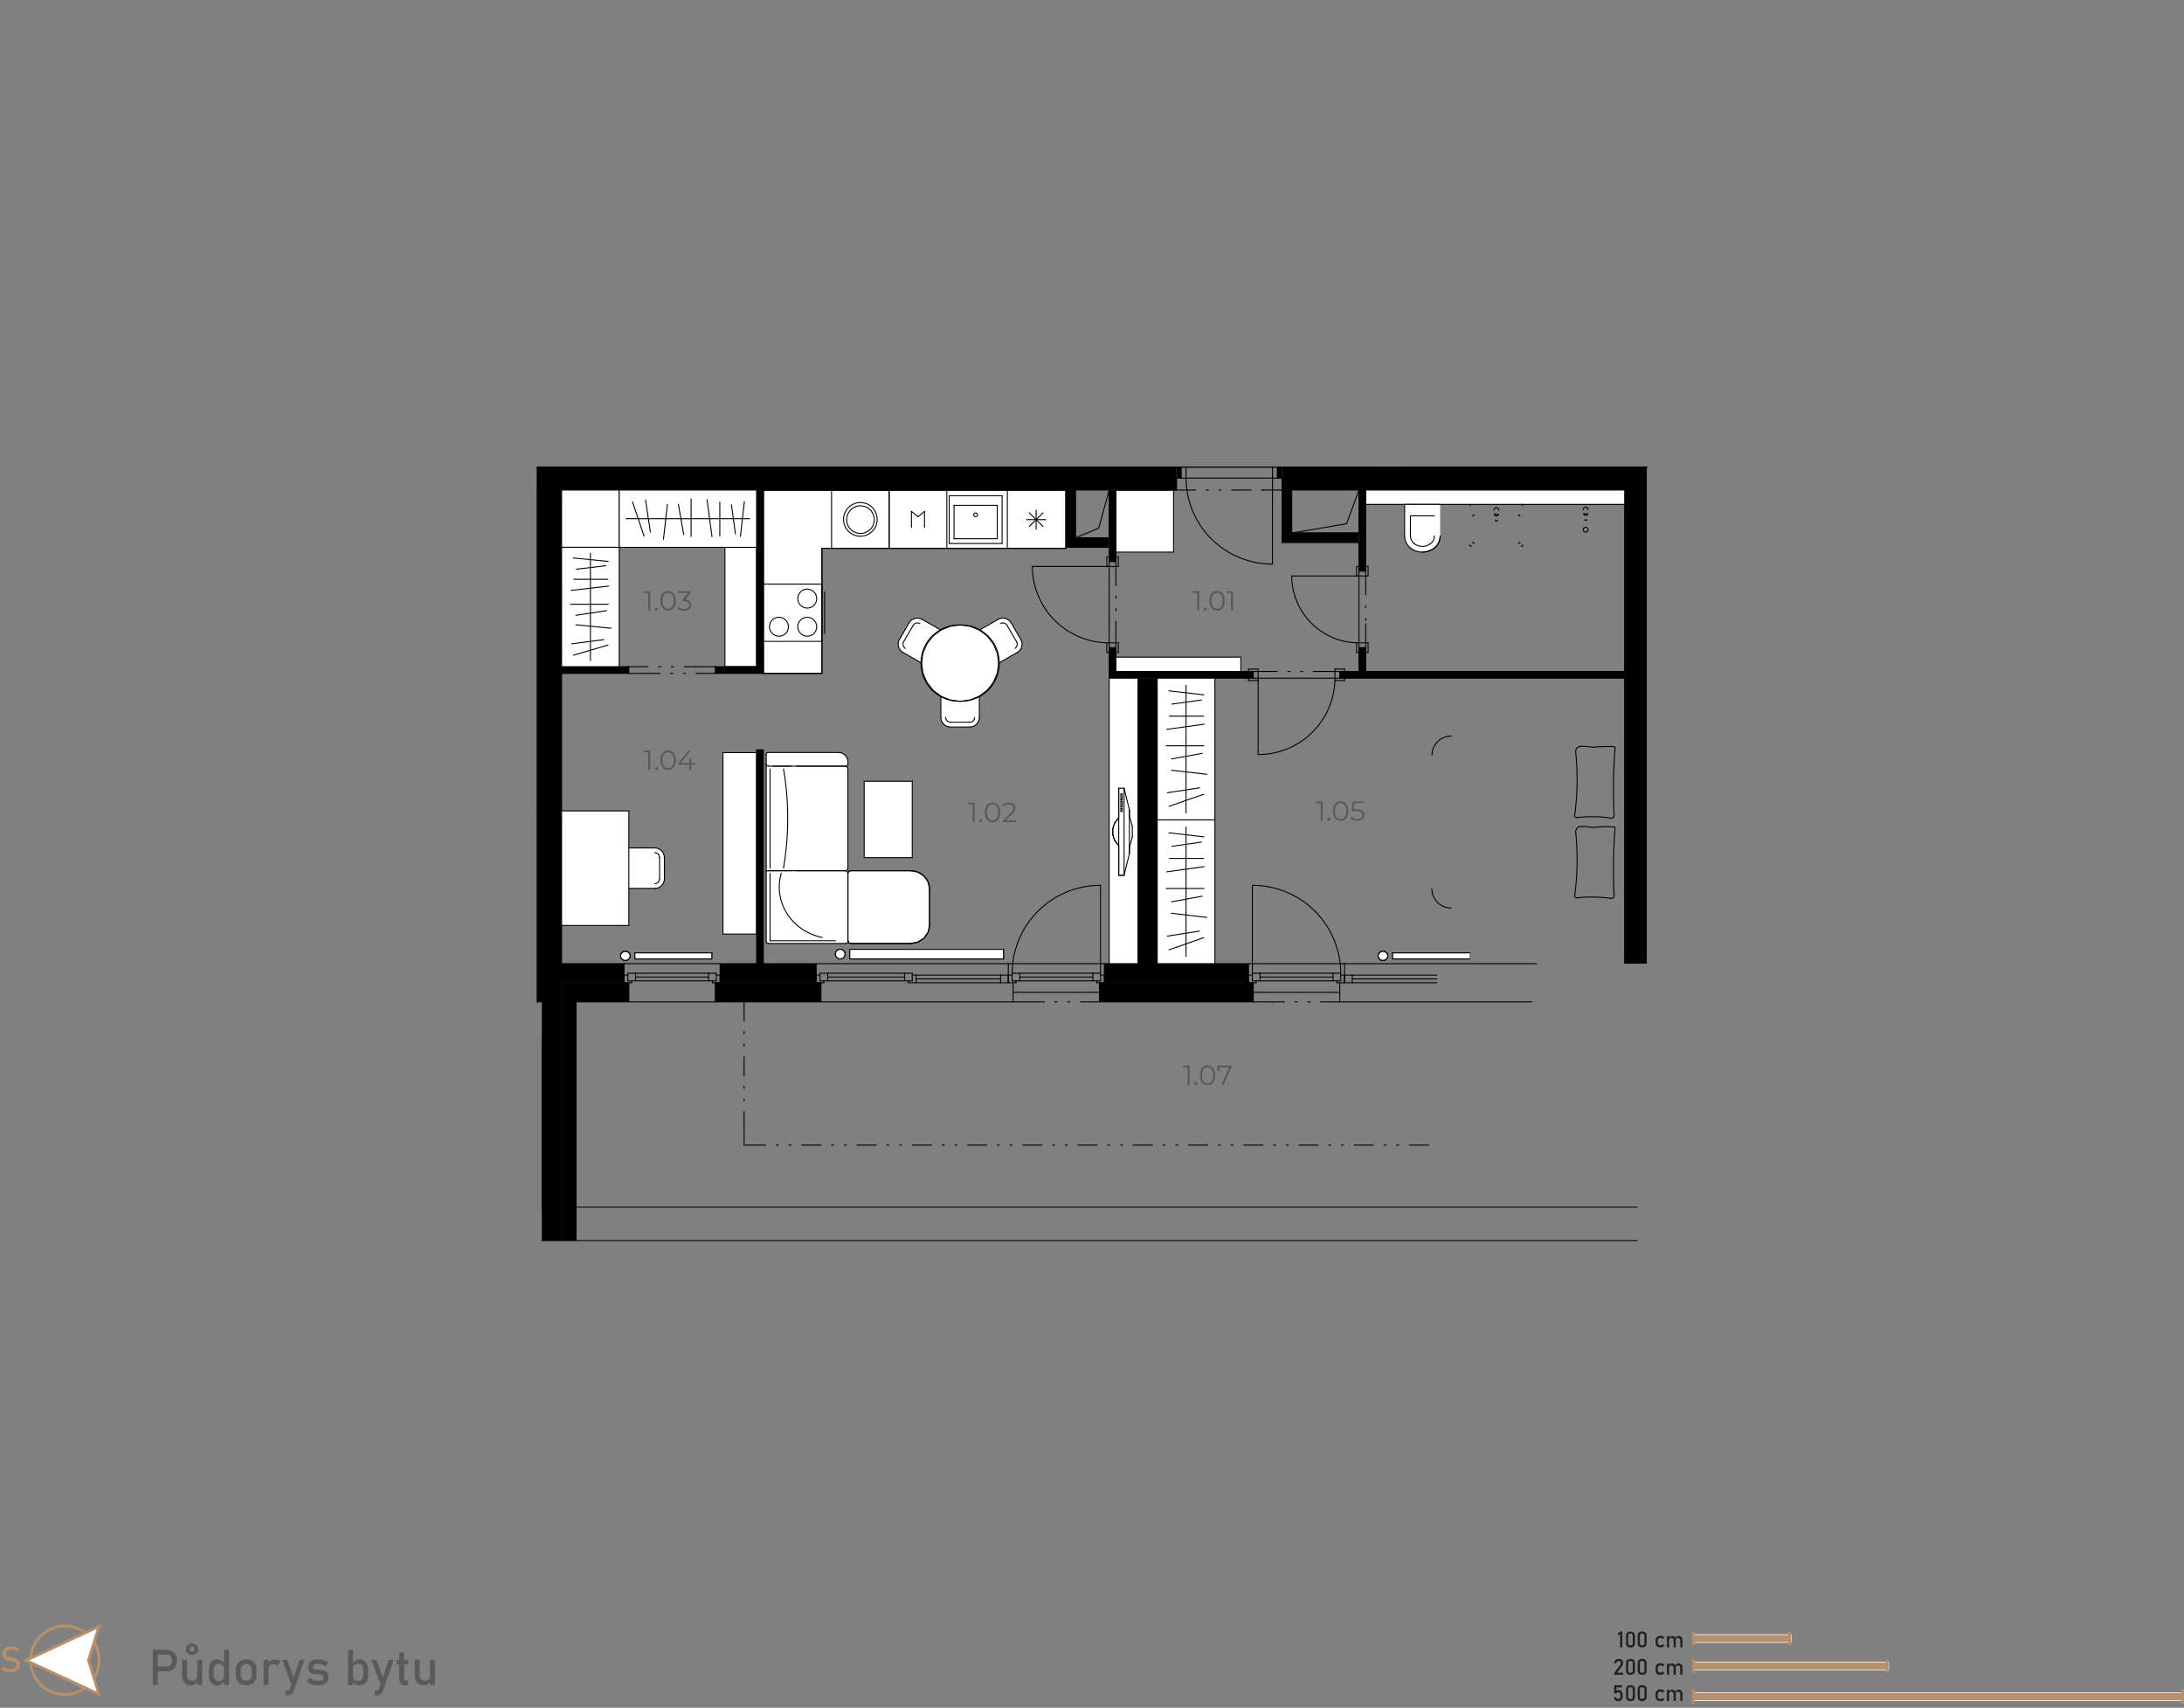 <svg xmlns="http://www.w3.org/2000/svg" xmlns:xlink="http://www.w3.org/1999/xlink" viewBox="0 0 790.58 618.13"><rect x="0" y="0" width="790.58" height="618.13" fill="#808080" stroke="none"/><defs><style>.a,.f{fill:none;}.b{fill:#595a5c;}.c{fill:#b6906c;}.d{fill:#fff;}.e{fill:#231f20;}.f{stroke:#000;stroke-linecap:round;stroke-linejoin:round;stroke-width:0.35px;}.g{clip-path:url(#a);}.h{fill:#58595b;}</style><clipPath id="a"><polygon class="a" points="364.52 169.08 290.44 169.08 194.46 169.08 194.46 362.64 196.33 362.64 196.33 449.05 592.65 449.05 592.65 362.64 596.12 362.64 596.12 169.08 364.52 169.08"/></clipPath></defs><path class="b" d="M55.31,597.13H57.1V609.9H55.31Zm.92,6.11h4.09a1.89,1.89,0,0,0,1-.27,1.82,1.82,0,0,0,.68-.77,2.67,2.67,0,0,0,.24-1.16,2.7,2.7,0,0,0-.24-1.16,1.82,1.82,0,0,0-1.7-1H56.23v-1.7h4a4.09,4.09,0,0,1,2,.48A3.45,3.45,0,0,1,63.62,599a4.64,4.64,0,0,1,0,4.11,3.34,3.34,0,0,1-1.35,1.36,4,4,0,0,1-2,.49h-4Z"/><path class="b" d="M67.7,606.33a2.07,2.07,0,0,0,.49,1.48,1.76,1.76,0,0,0,1.37.52,1.89,1.89,0,0,0,1.37-.46,1.79,1.79,0,0,0,.48-1.33l.12,1.91A2.58,2.58,0,0,1,69.06,610a2.89,2.89,0,0,1-2.33-1,4.08,4.08,0,0,1-.82-2.73v-5.55H67.7Zm.22-7.86a1.93,1.93,0,0,1-.56-1.5,2.07,2.07,0,0,1,.56-1.57,2.56,2.56,0,0,1,3.18,0,2.08,2.08,0,0,1,.57,1.56,1.94,1.94,0,0,1-.57,1.5,2.65,2.65,0,0,1-3.18,0Zm2.26-.86a.94.94,0,0,0,.24-.68,1,1,0,0,0-.24-.7.91.91,0,0,0-.67-.25.92.92,0,0,0-.67.25,1,1,0,0,0-.23.7,1,1,0,0,0,.23.68.92.92,0,0,0,.67.24A.9.9,0,0,0,70.18,597.61Zm1.23,3.17h1.78v9.12H71.41Z"/><path class="b" d="M77.1,609.63A2.82,2.82,0,0,1,76,608.36a5.08,5.08,0,0,1-.36-2v-2a5.05,5.05,0,0,1,.36-2,2.71,2.71,0,0,1,1-1.27,3,3,0,0,1,1.65-.44,2.71,2.71,0,0,1,1.48.42,3.22,3.22,0,0,1,1.09,1.19l-.18,1.86a2.19,2.19,0,0,0-.22-1,1.48,1.48,0,0,0-.61-.63,2,2,0,0,0-1-.21,1.71,1.71,0,0,0-1.37.55,2.26,2.26,0,0,0-.49,1.56v2a2.19,2.19,0,0,0,.49,1.54,1.74,1.74,0,0,0,1.37.54,1.93,1.93,0,0,0,1-.23,1.45,1.45,0,0,0,.61-.64,2.25,2.25,0,0,0,.22-1l.12,1.92a2.66,2.66,0,0,1-.89,1.14,2.56,2.56,0,0,1-1.53.45A3.19,3.19,0,0,1,77.1,609.63Zm4-12.5H82.9V609.9H81.11Z"/><path class="b" d="M87.09,609.57a3.09,3.09,0,0,1-1.29-1.36,4.85,4.85,0,0,1-.44-2.15v-1.48a4.71,4.71,0,0,1,.44-2.12,3.12,3.12,0,0,1,1.29-1.35,4.71,4.71,0,0,1,4.06,0,3.12,3.12,0,0,1,1.29,1.35,4.71,4.71,0,0,1,.44,2.12v1.51a4.79,4.79,0,0,1-.44,2.13,3.12,3.12,0,0,1-1.29,1.35,4.62,4.62,0,0,1-4.06,0Zm3.49-1.83a2.43,2.43,0,0,0,.51-1.65v-1.51a2.43,2.43,0,0,0-.51-1.65,1.88,1.88,0,0,0-1.46-.58,1.85,1.85,0,0,0-1.45.58,2.38,2.38,0,0,0-.52,1.65v1.51a2.38,2.38,0,0,0,.52,1.65,1.82,1.82,0,0,0,1.45.59A1.85,1.85,0,0,0,90.58,607.74Z"/><path class="b" d="M95.43,600.78h1.79v9.12H95.43Zm4.42,1.72a2.16,2.16,0,0,0-.83-.15,1.83,1.83,0,0,0-1.33.47,1.79,1.79,0,0,0-.47,1.31L97,602.37a3.32,3.32,0,0,1,1.09-1.27,2.58,2.58,0,0,1,1.48-.45,3.39,3.39,0,0,1,1.13.18,2.62,2.62,0,0,1,.88.53l-1.17,1.58A1.56,1.56,0,0,0,99.85,602.5Z"/><path class="b" d="M102.15,600.78H104l2.81,7.93-1,1.94Zm8.07,0L106.34,612a2.6,2.6,0,0,1-.56,1,1.87,1.87,0,0,1-.84.52,4,4,0,0,1-1.23.16h-.36V612h.36a1.46,1.46,0,0,0,.8-.2,1.74,1.74,0,0,0,.51-.7l3.38-10.31Z"/><path class="b" d="M113.51,609.88a5.76,5.76,0,0,1-1.32-.48,4.89,4.89,0,0,1-1.13-.79l1.06-1.31a5.86,5.86,0,0,0,1.47.85,4.18,4.18,0,0,0,1.44.28,3.11,3.11,0,0,0,1.6-.33,1.1,1.1,0,0,0,.53-1,.79.79,0,0,0-.29-.66,1.66,1.66,0,0,0-.72-.29c-.29,0-.69-.1-1.22-.14h-.15l-.14,0h-.15a6.45,6.45,0,0,1-1.5-.26,2,2,0,0,1-1-.7,2.38,2.38,0,0,1-.41-1.49,3.07,3.07,0,0,1,.39-1.61,2.41,2.41,0,0,1,1.18-1,5.29,5.29,0,0,1,2-.32,6.38,6.38,0,0,1,2.6.52,6.16,6.16,0,0,1,1.13.66l-1.08,1.31a5.59,5.59,0,0,0-1.35-.66,4,4,0,0,0-1.3-.22,2.44,2.44,0,0,0-1.37.31,1.08,1.08,0,0,0-.46.94.64.64,0,0,0,.26.55,1.72,1.72,0,0,0,.66.25c.26,0,.64.07,1.12.1h.34a7.67,7.67,0,0,1,1.63.25,2.24,2.24,0,0,1,1.13.77,2.62,2.62,0,0,1,.45,1.65,2.92,2.92,0,0,1-.42,1.63,2.54,2.54,0,0,1-1.27,1A5.88,5.88,0,0,1,115,610,7.38,7.38,0,0,1,113.51,609.88Z"/><path class="b" d="M126,597.13h1.8V609.9H126Zm2.6,12.5a2.39,2.39,0,0,1-.93-1.16l.13-1.91a2.22,2.22,0,0,0,.21,1,1.48,1.48,0,0,0,.61.63,1.93,1.93,0,0,0,1,.22,1.74,1.74,0,0,0,1.37-.54,2.18,2.18,0,0,0,.49-1.53v-2a2.26,2.26,0,0,0-.49-1.56,1.71,1.71,0,0,0-1.37-.55,2,2,0,0,0-1,.21,1.36,1.36,0,0,0-.61.62,2.12,2.12,0,0,0-.21,1l-.19-1.76a3.37,3.37,0,0,1,1.08-1.24,2.67,2.67,0,0,1,1.49-.43,3,3,0,0,1,1.65.43,2.9,2.9,0,0,1,1.06,1.27,5.1,5.1,0,0,1,.36,2v2a4.94,4.94,0,0,1-.37,2,2.79,2.79,0,0,1-1.08,1.26,3.25,3.25,0,0,1-1.71.44A2.73,2.73,0,0,1,128.57,609.63Z"/><path class="b" d="M134.46,600.78h1.82l2.81,7.93-1,1.94Zm8.07,0L138.65,612a2.6,2.6,0,0,1-.56,1,1.87,1.87,0,0,1-.84.52,4,4,0,0,1-1.23.16h-.36V612H136a1.46,1.46,0,0,0,.8-.2,1.74,1.74,0,0,0,.51-.7l3.37-10.31Z"/><path class="b" d="M143.57,600.78h4.12v1.62h-4.12Zm1.46,8.56a2.77,2.77,0,0,1-.52-1.81v-9.4h1.8v9.42a.84.84,0,0,0,.13.51.46.46,0,0,0,.39.18h.86V610h-1A2,2,0,0,1,145,609.34Z"/><path class="b" d="M151.94,606.33a2.07,2.07,0,0,0,.49,1.48,1.76,1.76,0,0,0,1.37.52,1.91,1.91,0,0,0,1.37-.46,1.79,1.79,0,0,0,.48-1.33l.12,1.91A2.58,2.58,0,0,1,153.3,610a2.89,2.89,0,0,1-2.33-1,4.08,4.08,0,0,1-.82-2.73v-5.55h1.79Zm3.71-5.55h1.78v9.12h-1.78Z"/><rect class="c" x="612.92" y="591.68" width="35.43" height="2.83"/><path class="d" d="M648.48,594.64H612.79v-3.08h35.69ZM613,594.39h35.19v-2.58H613Z"/><rect class="c" x="612.92" y="601.6" width="70.74" height="2.83"/><path class="d" d="M683.78,604.56h-71v-3.08h71ZM613,604.31h70.49v-2.58H613Z"/><rect class="c" x="612.92" y="612.72" width="177.16" height="2.84"/><path class="d" d="M790.21,615.68H612.79V612.6H790.21ZM613,615.43H790v-2.58H613Z"/><path class="e" d="M587.26,596.28h-.8v-4.82l-.81.5v-.83l.81-.53h.8Z"/><path class="e" d="M589,595.91a1.67,1.67,0,0,1-.41-1.19v-2.58A1.65,1.65,0,0,1,589,591a2,2,0,0,1,2.42,0,1.65,1.65,0,0,1,.41,1.19v2.58a1.65,1.65,0,0,1-.41,1.19,2,2,0,0,1-2.42,0Zm1.83-.55a.89.89,0,0,0,.2-.64v-2.58a.89.89,0,0,0-.2-.64.82.82,0,0,0-.62-.22.86.86,0,0,0-.63.22.94.94,0,0,0-.2.64v2.58a.9.9,0,0,0,.21.64,1,1,0,0,0,1.24,0Z"/><path class="e" d="M593.22,595.91a1.67,1.67,0,0,1-.41-1.19v-2.58a1.65,1.65,0,0,1,.41-1.19,2,2,0,0,1,2.42,0,1.61,1.61,0,0,1,.41,1.19v2.58a1.65,1.65,0,0,1-.41,1.19,2,2,0,0,1-2.42,0Zm1.83-.55a.9.9,0,0,0,.21-.64v-2.58a.94.94,0,0,0-.2-.64.86.86,0,0,0-.63-.22.82.82,0,0,0-.62.22.89.89,0,0,0-.2.64v2.58a.89.89,0,0,0,.2.64,1,1,0,0,0,1.24,0Z"/><path class="e" d="M600.1,596.13a1.45,1.45,0,0,1-.6-.6,2.06,2.06,0,0,1-.21-1v-.67a2,2,0,0,1,.21-.94,1.37,1.37,0,0,1,.6-.59,2,2,0,0,1,.95-.21,2.21,2.21,0,0,1,.59.08,1.68,1.68,0,0,1,.51.22,1.54,1.54,0,0,1,.37.35l-.58.52a1.17,1.17,0,0,0-.4-.3,1.13,1.13,0,0,0-.48-.11.94.94,0,0,0-.71.26,1,1,0,0,0-.26.72v.67a1,1,0,0,0,.25.74.94.94,0,0,0,.72.27,1,1,0,0,0,.48-.12,1,1,0,0,0,.4-.32l.58.56a1.38,1.38,0,0,1-.38.34,1.62,1.62,0,0,1-.5.22,2.27,2.27,0,0,1-.59.07A2.12,2.12,0,0,1,600.1,596.13Z"/><path class="e" d="M603.4,592.22h.79v4.06h-.79Zm2.42,1.6a1,1,0,0,0-.21-.67.78.78,0,0,0-.6-.23.81.81,0,0,0-.6.21.73.73,0,0,0-.22.58l-.08-.78a1.46,1.46,0,0,1,.49-.57,1.22,1.22,0,0,1,.67-.2,1.33,1.33,0,0,1,.73.2,1.18,1.18,0,0,1,.46.56,2.4,2.4,0,0,1,.15.89v2.47h-.79Zm2.42,0a.93.93,0,0,0-.22-.67.85.85,0,0,0-.63-.23.72.72,0,0,0-.57.23.9.9,0,0,0-.21.64l-.16-.78a1.61,1.61,0,0,1,.51-.63,1.23,1.23,0,0,1,.69-.22,1.37,1.37,0,0,1,.75.2,1.09,1.09,0,0,1,.47.56,2.21,2.21,0,0,1,.17.89v2.47h-.8Z"/><path class="e" d="M584.33,605.5l2-2.64a1.85,1.85,0,0,0,.27-.47,1.29,1.29,0,0,0,.09-.45h0a.67.67,0,0,0-.2-.53.81.81,0,0,0-.56-.19.76.76,0,0,0-.56.21,1,1,0,0,0-.27.58h-.82a2,2,0,0,1,.29-.83,1.42,1.42,0,0,1,.56-.53,1.67,1.67,0,0,1,.79-.18,1.93,1.93,0,0,1,.87.17,1.21,1.21,0,0,1,.54.51,1.55,1.55,0,0,1,.19.8h0a1.84,1.84,0,0,1-.12.63,2.8,2.8,0,0,1-.35.63l-1.65,2.24h2.15v.76h-3.2Z"/><path class="e" d="M589,605.83a1.67,1.67,0,0,1-.41-1.19v-2.58a1.65,1.65,0,0,1,.41-1.19,2,2,0,0,1,2.42,0,1.65,1.65,0,0,1,.41,1.19v2.58a1.65,1.65,0,0,1-.41,1.19,2,2,0,0,1-2.42,0Zm1.83-.55a.89.89,0,0,0,.2-.64v-2.58a.89.89,0,0,0-.2-.64.82.82,0,0,0-.62-.22.86.86,0,0,0-.63.22.94.94,0,0,0-.19.64v2.58a.89.89,0,0,0,.2.64,1,1,0,0,0,1.24,0Z"/><path class="e" d="M593.22,605.83a1.67,1.67,0,0,1-.41-1.19v-2.58a1.61,1.61,0,0,1,.42-1.19,1.59,1.59,0,0,1,1.2-.42,1.45,1.45,0,0,1,1.62,1.61v2.58a1.61,1.61,0,0,1-.41,1.19,2,2,0,0,1-2.42,0Zm1.84-.55a.94.94,0,0,0,.2-.64v-2.58a.94.94,0,0,0-.2-.64.84.84,0,0,0-.63-.22.82.82,0,0,0-.62.22.89.89,0,0,0-.2.64v2.58a.89.89,0,0,0,.2.64.82.82,0,0,0,.62.22A.86.86,0,0,0,595.06,605.28Z"/><path class="e" d="M600.1,606.05a1.45,1.45,0,0,1-.6-.6,2.06,2.06,0,0,1-.2-1v-.67a2,2,0,0,1,.2-.94,1.37,1.37,0,0,1,.6-.59,2,2,0,0,1,.95-.21,2.35,2.35,0,0,1,.6.08,1.73,1.73,0,0,1,.5.22,1.38,1.38,0,0,1,.37.35l-.58.52a1.08,1.08,0,0,0-.4-.3,1.13,1.13,0,0,0-.48-.11,1,1,0,0,0-.71.26,1,1,0,0,0-.26.72v.67a1,1,0,0,0,.25.74.94.94,0,0,0,.72.27,1.14,1.14,0,0,0,.88-.44l.58.56a1.38,1.38,0,0,1-.38.34,1.62,1.62,0,0,1-.5.22,2.22,2.22,0,0,1-.59.07A2.12,2.12,0,0,1,600.1,606.05Z"/><path class="e" d="M603.4,602.14h.79v4.06h-.79Zm2.42,1.6a1,1,0,0,0-.21-.67.78.78,0,0,0-.6-.23.81.81,0,0,0-.6.21.73.73,0,0,0-.22.58l-.08-.78a1.46,1.46,0,0,1,.49-.57,1.22,1.22,0,0,1,.67-.2,1.3,1.3,0,0,1,.73.2,1.18,1.18,0,0,1,.46.56,2.4,2.4,0,0,1,.16.89v2.47h-.8Zm2.42,0a.93.93,0,0,0-.22-.67.85.85,0,0,0-.63-.23.73.73,0,0,0-.57.23.89.89,0,0,0-.2.64l-.16-.78a1.51,1.51,0,0,1,.5-.63,1.23,1.23,0,0,1,.69-.22,1.35,1.35,0,0,1,.75.2,1.16,1.16,0,0,1,.48.56,2.4,2.4,0,0,1,.16.89v2.47h-.8Z"/><path class="e" d="M585,615.58a1.34,1.34,0,0,1-.54-.49,2,2,0,0,1-.28-.77h.8a.75.75,0,0,0,.25.49.85.85,0,0,0,.54.17.72.72,0,0,0,.59-.25,1.1,1.1,0,0,0,.21-.72v-.48a1.1,1.1,0,0,0-.21-.72.72.72,0,0,0-.59-.25.83.83,0,0,0-.4.11,1.18,1.18,0,0,0-.34.33h-.72v-3h2.89v.76h-2.1V612a1,1,0,0,1,.34-.18.94.94,0,0,1,.37-.07,1.68,1.68,0,0,1,.84.2,1.29,1.29,0,0,1,.53.6,2.07,2.07,0,0,1,.19.94V614a2.25,2.25,0,0,1-.19.94,1.31,1.31,0,0,1-.55.59,1.69,1.69,0,0,1-.86.21A1.74,1.74,0,0,1,585,615.58Z"/><path class="e" d="M589,615.32a1.65,1.65,0,0,1-.41-1.19v-2.58a1.67,1.67,0,0,1,.41-1.19,2,2,0,0,1,2.42,0,1.65,1.65,0,0,1,.41,1.19v2.58a1.64,1.64,0,0,1-.41,1.19,1.92,1.92,0,0,1-2.42,0Zm1.83-.55a.89.89,0,0,0,.2-.64v-2.58a.88.88,0,0,0-.2-.63.78.78,0,0,0-.62-.22.82.82,0,0,0-.63.22.93.93,0,0,0-.2.63v2.58a.9.9,0,0,0,.21.64,1,1,0,0,0,1.24,0Z"/><path class="e" d="M593.22,615.32a1.65,1.65,0,0,1-.41-1.19v-2.58a1.67,1.67,0,0,1,.41-1.19,2,2,0,0,1,2.42,0,1.61,1.61,0,0,1,.41,1.19v2.58a1.64,1.64,0,0,1-.41,1.19,1.92,1.92,0,0,1-2.42,0Zm1.83-.55a.9.9,0,0,0,.21-.64v-2.58a.93.93,0,0,0-.2-.63.82.82,0,0,0-.63-.22.78.78,0,0,0-.62.22.88.88,0,0,0-.2.63v2.58a.89.89,0,0,0,.2.64,1,1,0,0,0,1.24,0Z"/><path class="e" d="M600.1,615.54a1.45,1.45,0,0,1-.6-.6,2,2,0,0,1-.21-1v-.67a2,2,0,0,1,.21-.94,1.45,1.45,0,0,1,.6-.6,2,2,0,0,1,.95-.2,2.22,2.22,0,0,1,.59.07,2,2,0,0,1,.51.22,1.76,1.76,0,0,1,.37.35l-.58.52a1.17,1.17,0,0,0-.4-.3,1.13,1.13,0,0,0-.48-.11.94.94,0,0,0-.71.26,1,1,0,0,0-.26.73V614a1.07,1.07,0,0,0,.25.74,1,1,0,0,0,.72.26,1.13,1.13,0,0,0,.48-.11,1.26,1.26,0,0,0,.4-.32l.58.55a1.42,1.42,0,0,1-.38.35,1.88,1.88,0,0,1-.5.21,2.27,2.27,0,0,1-.59.08A2,2,0,0,1,600.1,615.54Z"/><path class="e" d="M603.4,611.63h.79v4.06h-.79Zm2.42,1.6a1,1,0,0,0-.21-.66.75.75,0,0,0-.6-.24.81.81,0,0,0-.6.21.75.75,0,0,0-.22.58l-.08-.78a1.5,1.5,0,0,1,.49-.56,1.15,1.15,0,0,1,.67-.2,1.32,1.32,0,0,1,.73.19,1.28,1.28,0,0,1,.46.56,2.42,2.42,0,0,1,.15.9v2.46h-.79Zm2.42,0a.91.91,0,0,0-.22-.66.82.82,0,0,0-.63-.24.72.72,0,0,0-.57.23.9.9,0,0,0-.21.64l-.16-.78a1.51,1.51,0,0,1,.51-.62,1.16,1.16,0,0,1,.69-.22,1.37,1.37,0,0,1,.75.19,1.18,1.18,0,0,1,.47.56,2.22,2.22,0,0,1,.17.9v2.46h-.8Z"/><path class="c" d="M23.49,613.89A12.92,12.92,0,1,1,36.4,601,12.93,12.93,0,0,1,23.49,613.89Zm0-24.83A11.92,11.92,0,1,0,35.4,601,11.93,11.93,0,0,0,23.49,589.06Z"/><polygon class="d" points="35.77 588.74 9.42 600.98 35.77 613.21 32.02 600.98 35.77 588.74"/><path class="c" d="M36.58,614.14,8.23,601l28.35-13.17-4,13.17ZM10.61,601,35,612.29,31.5,601,35,589.66Z"/><path class="c" d="M2.52,605.19a5,5,0,0,1-1.11-.38,4.4,4.4,0,0,1-1-.64l.81-1a3.72,3.72,0,0,0,1.16.69,4.08,4.08,0,0,0,1.38.23,2.73,2.73,0,0,0,1.55-.38,1.17,1.17,0,0,0,.55-1.05h0a1.12,1.12,0,0,0-.25-.77,1.44,1.44,0,0,0-.64-.42,8.23,8.23,0,0,0-1-.25H3.89l-.1,0a9.48,9.48,0,0,1-1.5-.36,2.08,2.08,0,0,1-1-.73,2.42,2.42,0,0,1-.41-1.51h0a2.77,2.77,0,0,1,.38-1.47,2.44,2.44,0,0,1,1.12-.92,4.48,4.48,0,0,1,1.77-.32,4.6,4.6,0,0,1,1,.11,4.9,4.9,0,0,1,1.86.86l-.73,1a4.61,4.61,0,0,0-1-.58,3,3,0,0,0-1.06-.2,2.44,2.44,0,0,0-1.46.38,1.24,1.24,0,0,0-.53,1.07h0a1,1,0,0,0,.27.75,1.74,1.74,0,0,0,.67.4,9.3,9.3,0,0,0,1.12.27h.24a7.93,7.93,0,0,1,1.4.41,2.22,2.22,0,0,1,.94.76,2.4,2.4,0,0,1,.38,1.43h0a2.62,2.62,0,0,1-.4,1.45,2.54,2.54,0,0,1-1.16.91,4.8,4.8,0,0,1-1.83.31A6.44,6.44,0,0,1,2.52,605.19Z"/><rect class="c" x="612.5" y="600.68" width="1" height="4.68"/><rect class="c" x="612.5" y="590.76" width="1" height="4.68"/><rect class="c" x="612.5" y="611.45" width="1" height="5.24"/><rect class="c" x="789.58" y="611.45" width="1" height="5.24"/><rect class="c" x="682.59" y="600.68" width="1" height="4.68"/><rect class="c" x="647.3" y="590.76" width="1" height="4.68"/><rect class="a" width="790.34" height="618.13"/><polygon class="d" points="276.32 243.74 276.32 198.11 276.32 177.38 385.86 177.38 385.86 198.46 297.53 198.46 297.53 243.74 276.32 243.74"/><line class="f" x1="385.86" y1="177.38" x2="385.86" y2="198.46"/><line class="f" x1="385.86" y1="198.46" x2="297.53" y2="198.46"/><line class="f" x1="297.53" y1="198.46" x2="297.53" y2="243.74"/><line class="f" x1="297.53" y1="243.74" x2="276.32" y2="243.74"/><line class="f" x1="276.32" y1="243.74" x2="276.32" y2="198.11"/><line class="f" x1="276.32" y1="198.11" x2="276.32" y2="177.38"/><line class="f" x1="276.32" y1="177.38" x2="385.86" y2="177.38"/><rect class="d" x="403.95" y="177.37" width="20.86" height="22.47"/><line class="f" x1="403.95" y1="199.84" x2="424.81" y2="199.84"/><line class="f" x1="403.95" y1="177.38" x2="403.95" y2="199.84"/><line class="f" x1="424.81" y1="177.38" x2="403.95" y2="177.38"/><line class="f" x1="424.81" y1="199.84" x2="424.81" y2="177.38"/><rect class="d" x="261.71" y="272.42" width="12.17" height="65.67"/><line class="f" x1="273.88" y1="338.1" x2="261.71" y2="338.1"/><line class="f" x1="261.71" y1="338.1" x2="261.71" y2="272.43"/><line class="f" x1="261.71" y1="272.42" x2="273.88" y2="272.42"/><line class="f" x1="273.88" y1="272.42" x2="273.88" y2="338.1"/><rect class="d" x="262.41" y="198.11" width="11.48" height="43.2"/><line class="f" x1="273.88" y1="241.32" x2="262.41" y2="241.32"/><line class="f" x1="262.41" y1="241.32" x2="262.41" y2="198.11"/><line class="f" x1="262.41" y1="198.11" x2="273.88" y2="198.11"/><line class="f" x1="273.88" y1="198.11" x2="273.88" y2="241.32"/><line class="f" x1="504.28" y1="169.08" x2="504.28" y2="169.08"/><line class="f" x1="504.28" y1="169.08" x2="596.12" y2="169.08"/><line class="f" x1="389.34" y1="194.66" x2="397.71" y2="191.19"/><line class="f" x1="397.71" y1="191.19" x2="401.51" y2="177.38"/><line class="f" x1="401.51" y1="177.38" x2="401.51" y2="194.66"/><line class="f" x1="401.51" y1="194.66" x2="389.34" y2="194.66"/><line class="f" x1="467.59" y1="192.93" x2="487.45" y2="189.57"/><line class="f" x1="487.45" y1="189.57" x2="491.93" y2="177.38"/><line class="f" x1="491.93" y1="177.38" x2="491.93" y2="192.93"/><line class="f" x1="491.93" y1="192.93" x2="467.59" y2="192.93"/><rect x="398.03" y="355.72" width="55.64" height="6.91"/><rect x="258.93" y="355.72" width="38.25" height="6.91"/><rect x="202.94" y="348.81" width="22.95" height="6.91"/><rect x="260.67" y="348.81" width="34.78" height="6.91"/><rect x="399.77" y="348.81" width="52.16" height="6.91"/><polygon points="203.29 449.05 203.29 355.72 227.63 355.72 227.63 362.64 208.5 362.64 208.5 449.05 203.29 449.05"/><polygon points="587.91 348.81 587.91 177.38 464.11 177.38 464.11 169.08 500.28 169.08 508.62 169.08 596.12 169.08 596.12 348.81 587.91 348.81"/><polygon points="196.33 449.05 196.33 445.59 196.33 438.68 196.33 374.74 196.33 362.64 194.59 362.64 194.59 177.72 194.46 177.72 194.46 169.08 290.44 169.08 364.52 169.08 425.86 169.08 425.86 177.38 203.29 177.38 203.29 449.05 196.33 449.05"/><rect x="425.85" y="169.08" width="1.74" height="3.98"/><rect x="462.37" y="169.08" width="1.74" height="3.98"/><rect x="491.93" y="177.38" width="2.43" height="29.38"/><rect x="411.94" y="245.47" width="6.95" height="103.35"/><rect x="203.29" y="241.32" width="24.34" height="2.42"/><polygon points="258.93 243.74 258.93 241.32 273.88 241.32 273.88 177.38 276.32 177.38 276.32 243.74 258.93 243.74"/><polygon points="484.98 245.47 484.98 243.05 491.93 243.05 491.93 234.41 494.36 234.41 494.36 243.05 587.91 243.05 587.91 245.47 484.98 245.47"/><rect x="273.88" y="271.39" width="2.43" height="77.42"/><polygon points="401.51 245.47 401.51 234.41 403.95 234.41 403.95 243.05 453.68 243.05 453.68 245.47 401.51 245.47"/><rect x="401.51" y="177.38" width="2.43" height="25.92"/><polygon points="385.86 198.11 385.86 177.38 389.34 177.38 389.34 194.66 401.51 194.66 401.51 198.11 385.86 198.11"/><polygon points="464.11 196.38 464.11 177.38 467.59 177.38 467.59 192.93 491.93 192.93 491.93 196.38 464.11 196.38"/><line class="f" x1="425.85" y1="177.38" x2="404.99" y2="177.38"/><line class="f" x1="453.68" y1="362.64" x2="398.03" y2="362.64"/><line class="f" x1="297.18" y1="362.64" x2="258.93" y2="362.64"/><line class="f" x1="227.63" y1="362.64" x2="208.5" y2="362.64"/><line class="f" x1="411.94" y1="348.81" x2="399.77" y2="348.81"/><line class="f" x1="295.44" y1="348.81" x2="276.32" y2="348.81"/><line class="f" x1="273.88" y1="348.81" x2="260.67" y2="348.81"/><line class="f" x1="225.89" y1="348.81" x2="203.29" y2="348.81"/><line class="f" x1="451.94" y1="348.81" x2="451.94" y2="355.72"/><line class="f" x1="399.77" y1="348.81" x2="399.77" y2="355.72"/><line class="f" x1="295.44" y1="348.81" x2="295.44" y2="355.72"/><line class="f" x1="382.38" y1="177.38" x2="276.32" y2="177.38"/><line class="f" x1="273.88" y1="177.38" x2="203.29" y2="177.38"/><line class="f" x1="290.44" y1="169.08" x2="194.46" y2="169.08"/><line class="f" x1="364.52" y1="169.08" x2="290.44" y2="169.08"/><line class="f" x1="427.59" y1="169.08" x2="364.52" y2="169.08"/><line class="f" x1="425.85" y1="173.05" x2="425.85" y2="177.38"/><line class="f" x1="451.94" y1="348.81" x2="418.9" y2="348.81"/><line class="f" x1="260.67" y1="348.81" x2="260.67" y2="355.72"/><line class="f" x1="225.89" y1="348.81" x2="225.89" y2="355.72"/><line class="f" x1="398.03" y1="355.72" x2="398.03" y2="362.64"/><line class="f" x1="399.77" y1="355.72" x2="398.03" y2="355.72"/><line class="f" x1="258.93" y1="355.72" x2="258.93" y2="362.64"/><line class="f" x1="260.67" y1="355.72" x2="258.93" y2="355.72"/><line class="f" x1="453.68" y1="355.72" x2="453.68" y2="362.64"/><line class="f" x1="453.68" y1="355.72" x2="451.94" y2="355.72"/><line class="f" x1="297.18" y1="355.72" x2="297.18" y2="362.64"/><line class="f" x1="297.18" y1="355.72" x2="295.44" y2="355.72"/><line class="f" x1="227.63" y1="355.72" x2="227.63" y2="362.64"/><line class="f" x1="227.63" y1="355.72" x2="225.89" y2="355.72"/><line class="f" x1="208.5" y1="362.64" x2="208.5" y2="449.05"/><line class="f" x1="203.29" y1="348.81" x2="203.29" y2="243.74"/><line class="f" x1="203.29" y1="241.32" x2="203.29" y2="177.38"/><line class="f" x1="208.5" y1="362.64" x2="208.5" y2="449.05"/><line class="f" x1="196.33" y1="374.73" x2="196.33" y2="438.68"/><line class="f" x1="194.59" y1="177.72" x2="194.59" y2="362.64"/><line class="f" x1="194.46" y1="177.72" x2="194.59" y2="177.72"/><line class="f" x1="425.85" y1="177.38" x2="403.95" y2="177.38"/><line class="f" x1="587.91" y1="177.38" x2="495.41" y2="177.38"/><line class="f" x1="385.86" y1="177.38" x2="276.32" y2="177.38"/><line class="f" x1="272.84" y1="177.38" x2="203.29" y2="177.38"/><line class="f" x1="596.12" y1="169.08" x2="508.62" y2="169.08"/><line class="f" x1="500.28" y1="169.08" x2="464.11" y2="169.08"/><line class="f" x1="290.44" y1="169.08" x2="194.46" y2="169.08"/><line class="f" x1="364.52" y1="169.08" x2="290.44" y2="169.08"/><line class="f" x1="427.59" y1="169.08" x2="364.52" y2="169.08"/><line class="f" x1="464.11" y1="169.08" x2="462.37" y2="169.08"/><line class="f" x1="462.37" y1="173.05" x2="462.37" y2="169.08"/><line class="f" x1="427.59" y1="173.05" x2="427.59" y2="169.08"/><line class="f" x1="462.37" y1="173.05" x2="464.11" y2="173.05"/><line class="f" x1="464.11" y1="173.05" x2="464.11" y2="177.38"/><line class="f" x1="427.59" y1="173.05" x2="425.86" y2="173.05"/><line class="f" x1="425.85" y1="173.05" x2="425.85" y2="177.38"/><line class="f" x1="427.59" y1="169.08" x2="425.86" y2="169.08"/><line class="f" x1="508.62" y1="169.08" x2="508.62" y2="169.08"/><line class="f" x1="500.28" y1="169.08" x2="500.28" y2="169.08"/><line class="f" x1="194.46" y1="231.29" x2="194.59" y2="231.29"/><line class="f" x1="194.46" y1="241.66" x2="194.59" y2="241.66"/><line class="f" x1="194.46" y1="252.03" x2="194.59" y2="252.03"/><line class="f" x1="194.46" y1="262.4" x2="194.59" y2="262.4"/><line class="f" x1="194.46" y1="272.77" x2="194.59" y2="272.77"/><line class="f" x1="194.46" y1="283.14" x2="194.59" y2="283.14"/><line class="f" x1="194.46" y1="293.51" x2="194.59" y2="293.51"/><line class="f" x1="194.46" y1="303.88" x2="194.59" y2="303.88"/><line class="f" x1="194.46" y1="314.25" x2="194.59" y2="314.25"/><line class="f" x1="258.93" y1="362.64" x2="227.63" y2="362.64"/><line class="f" x1="260.67" y1="348.81" x2="225.89" y2="348.81"/><line class="f" x1="297.18" y1="362.64" x2="366.74" y2="362.64"/><line class="f" x1="295.44" y1="348.81" x2="365" y2="348.81"/><line class="f" x1="365" y1="348.81" x2="365" y2="355.72"/><line class="f" x1="365" y1="348.81" x2="399.77" y2="348.81"/><line class="f" x1="366.74" y1="355.72" x2="366.74" y2="362.64"/><line class="f" x1="366.74" y1="359.18" x2="398.03" y2="359.18"/><line class="f" x1="367.78" y1="355.03" x2="367.78" y2="355.72"/><line class="f" x1="367.78" y1="355.72" x2="365" y2="355.72"/><line class="f" x1="365" y1="355.72" x2="365" y2="352.96"/><line class="f" x1="365" y1="352.96" x2="366.39" y2="352.96"/><line class="f" x1="366.39" y1="352.27" x2="369.17" y2="352.27"/><line class="f" x1="369.17" y1="352.27" x2="369.17" y2="355.03"/><line class="f" x1="369.17" y1="355.03" x2="366.39" y2="355.03"/><line class="f" x1="366.39" y1="355.03" x2="366.39" y2="352.27"/><line class="f" x1="398.38" y1="352.27" x2="395.6" y2="352.27"/><line class="f" x1="395.6" y1="352.27" x2="395.6" y2="355.03"/><line class="f" x1="395.6" y1="355.03" x2="398.38" y2="355.03"/><line class="f" x1="398.38" y1="355.03" x2="398.38" y2="352.27"/><line class="f" x1="369.17" y1="352.27" x2="395.6" y2="352.27"/><line class="f" x1="395.6" y1="355.03" x2="369.17" y2="355.03"/><line class="f" x1="369.17" y1="353.65" x2="395.6" y2="353.65"/><line class="f" x1="396.99" y1="355.03" x2="396.99" y2="355.72"/><line class="f" x1="396.99" y1="355.72" x2="399.77" y2="355.72"/><line class="f" x1="399.77" y1="355.72" x2="399.77" y2="352.96"/><line class="f" x1="399.77" y1="352.96" x2="398.38" y2="352.96"/><line class="f" x1="298.23" y1="355.03" x2="298.23" y2="355.72"/><line class="f" x1="298.23" y1="355.72" x2="295.44" y2="355.72"/><line class="f" x1="295.44" y1="355.72" x2="295.44" y2="352.96"/><line class="f" x1="295.44" y1="352.96" x2="296.83" y2="352.96"/><line class="f" x1="296.83" y1="352.27" x2="299.62" y2="352.27"/><line class="f" x1="299.62" y1="352.27" x2="299.62" y2="355.03"/><line class="f" x1="299.62" y1="355.03" x2="296.83" y2="355.03"/><line class="f" x1="296.83" y1="355.03" x2="296.83" y2="352.27"/><line class="f" x1="328.83" y1="355.03" x2="328.83" y2="355.72"/><line class="f" x1="328.83" y1="355.72" x2="331.61" y2="355.72"/><line class="f" x1="331.61" y1="355.72" x2="331.61" y2="352.96"/><line class="f" x1="331.61" y1="352.96" x2="330.22" y2="352.96"/><line class="f" x1="330.22" y1="352.27" x2="327.44" y2="352.27"/><line class="f" x1="327.44" y1="352.27" x2="327.44" y2="355.03"/><line class="f" x1="327.44" y1="355.03" x2="330.22" y2="355.03"/><line class="f" x1="330.22" y1="355.03" x2="330.22" y2="352.27"/><line class="f" x1="299.62" y1="352.27" x2="327.44" y2="352.27"/><line class="f" x1="327.44" y1="355.03" x2="299.62" y2="355.03"/><line class="f" x1="299.62" y1="353.65" x2="327.44" y2="353.65"/><line class="f" x1="228.67" y1="355.03" x2="228.67" y2="355.72"/><line class="f" x1="228.67" y1="355.72" x2="225.89" y2="355.72"/><line class="f" x1="225.89" y1="355.72" x2="225.89" y2="352.96"/><line class="f" x1="225.89" y1="352.96" x2="227.28" y2="352.96"/><line class="f" x1="227.28" y1="352.27" x2="230.06" y2="352.27"/><line class="f" x1="230.06" y1="352.27" x2="230.06" y2="355.03"/><line class="f" x1="230.06" y1="355.03" x2="227.28" y2="355.03"/><line class="f" x1="227.28" y1="355.03" x2="227.28" y2="352.27"/><line class="f" x1="257.88" y1="355.03" x2="257.88" y2="355.72"/><line class="f" x1="257.88" y1="355.72" x2="260.67" y2="355.72"/><line class="f" x1="260.67" y1="355.72" x2="260.67" y2="352.96"/><line class="f" x1="260.67" y1="352.96" x2="259.28" y2="352.96"/><line class="f" x1="259.28" y1="352.27" x2="256.49" y2="352.27"/><line class="f" x1="256.49" y1="352.27" x2="256.49" y2="355.03"/><line class="f" x1="256.49" y1="355.03" x2="259.28" y2="355.03"/><line class="f" x1="259.28" y1="355.03" x2="259.28" y2="352.27"/><line class="f" x1="230.06" y1="352.27" x2="256.49" y2="352.27"/><line class="f" x1="256.49" y1="355.03" x2="230.06" y2="355.03"/><line class="f" x1="230.06" y1="353.65" x2="256.49" y2="353.65"/><line class="f" x1="365" y1="352.96" x2="362.21" y2="352.96"/><line class="f" x1="362.21" y1="352.96" x2="362.21" y2="355.72"/><line class="f" x1="362.21" y1="355.72" x2="365" y2="355.72"/><line class="f" x1="365" y1="355.72" x2="365" y2="352.96"/><line class="f" x1="362.21" y1="352.96" x2="331.61" y2="352.96"/><line class="f" x1="362.21" y1="354.34" x2="331.61" y2="354.34"/><line class="f" x1="362.21" y1="355.72" x2="331.61" y2="355.72"/><line class="f" x1="554.53" y1="362.64" x2="484.98" y2="362.64"/><line class="f" x1="556.27" y1="348.81" x2="486.71" y2="348.81"/><line class="f" x1="486.71" y1="348.81" x2="486.71" y2="355.72"/><line class="f" x1="486.71" y1="348.81" x2="451.94" y2="348.81"/><line class="f" x1="484.98" y1="355.72" x2="484.98" y2="362.64"/><line class="f" x1="484.98" y1="359.18" x2="453.68" y2="359.18"/><line class="f" x1="483.93" y1="355.03" x2="483.93" y2="355.72"/><line class="f" x1="483.93" y1="355.72" x2="486.71" y2="355.72"/><line class="f" x1="486.71" y1="355.72" x2="486.71" y2="352.96"/><line class="f" x1="486.71" y1="352.96" x2="485.32" y2="352.96"/><line class="f" x1="485.32" y1="352.27" x2="482.54" y2="352.27"/><line class="f" x1="482.54" y1="352.27" x2="482.54" y2="355.03"/><line class="f" x1="482.54" y1="355.03" x2="485.32" y2="355.03"/><line class="f" x1="485.32" y1="355.03" x2="485.32" y2="352.27"/><line class="f" x1="453.33" y1="352.27" x2="456.11" y2="352.27"/><line class="f" x1="456.11" y1="352.27" x2="456.11" y2="355.03"/><line class="f" x1="456.11" y1="355.03" x2="453.33" y2="355.03"/><line class="f" x1="453.33" y1="355.03" x2="453.33" y2="352.27"/><line class="f" x1="482.54" y1="352.27" x2="456.11" y2="352.27"/><line class="f" x1="456.11" y1="355.03" x2="482.54" y2="355.03"/><line class="f" x1="482.54" y1="353.65" x2="456.11" y2="353.65"/><line class="f" x1="454.72" y1="355.03" x2="454.72" y2="355.72"/><line class="f" x1="454.72" y1="355.72" x2="451.94" y2="355.72"/><line class="f" x1="451.94" y1="355.72" x2="451.94" y2="352.96"/><line class="f" x1="451.94" y1="352.96" x2="453.33" y2="352.96"/><line class="f" x1="486.71" y1="352.96" x2="489.5" y2="352.96"/><line class="f" x1="489.5" y1="352.96" x2="489.5" y2="355.72"/><line class="f" x1="489.5" y1="355.72" x2="486.71" y2="355.72"/><line class="f" x1="486.71" y1="355.72" x2="486.71" y2="352.96"/><line class="f" x1="489.5" y1="352.96" x2="520.1" y2="352.96"/><line class="f" x1="489.5" y1="354.34" x2="520.1" y2="354.34"/><line class="f" x1="489.5" y1="355.72" x2="520.1" y2="355.72"/><line class="f" x1="208.5" y1="436.95" x2="592.65" y2="436.95"/><line class="f" x1="194.46" y1="274.21" x2="194.59" y2="274.15"/><line class="f" x1="194.59" y1="292.82" x2="194.46" y2="292.82"/><line class="f" x1="194.59" y1="301.8" x2="194.46" y2="301.8"/><line class="f" x1="194.59" y1="310.79" x2="194.46" y2="310.79"/><line class="f" x1="194.59" y1="319.78" x2="194.46" y2="319.78"/><line class="f" x1="194.46" y1="220.93" x2="194.59" y2="220.93"/><line class="f" x1="194.46" y1="328.76" x2="194.59" y2="328.76"/><line class="f" x1="258.93" y1="243.74" x2="276.32" y2="243.74"/><line class="f" x1="276.32" y1="243.74" x2="276.32" y2="177.38"/><line class="f" x1="258.93" y1="241.32" x2="273.88" y2="241.32"/><line class="f" x1="273.88" y1="241.32" x2="273.88" y2="177.38"/><line class="f" x1="258.93" y1="241.32" x2="258.93" y2="243.74"/><line class="f" x1="227.63" y1="241.32" x2="227.63" y2="243.74"/><line class="f" x1="494.36" y1="206.75" x2="494.36" y2="177.38"/><line class="f" x1="491.93" y1="206.75" x2="491.93" y2="196.39"/><line class="f" x1="401.51" y1="245.47" x2="401.51" y2="234.41"/><line class="f" x1="401.51" y1="203.3" x2="401.51" y2="198.11"/><line class="f" x1="491.93" y1="234.41" x2="491.93" y2="243.05"/><line class="f" x1="491.93" y1="243.05" x2="484.98" y2="243.05"/><line class="f" x1="453.68" y1="243.05" x2="403.95" y2="243.05"/><line class="f" x1="403.95" y1="243.05" x2="403.95" y2="234.41"/><line class="f" x1="403.95" y1="203.3" x2="403.95" y2="177.38"/><line class="f" x1="464.11" y1="196.39" x2="491.93" y2="196.39"/><line class="f" x1="385.86" y1="177.38" x2="385.86" y2="198.11"/><line class="f" x1="385.86" y1="198.11" x2="401.51" y2="198.11"/><line class="f" x1="276.32" y1="348.81" x2="276.32" y2="271.39"/><line class="f" x1="273.88" y1="348.81" x2="273.88" y2="271.39"/><line class="f" x1="494.36" y1="206.75" x2="491.93" y2="206.75"/><line class="f" x1="494.36" y1="234.41" x2="491.93" y2="234.41"/><line class="f" x1="453.68" y1="243.05" x2="453.68" y2="245.47"/><line class="f" x1="484.98" y1="243.05" x2="484.98" y2="245.47"/><line class="f" x1="453.68" y1="245.47" x2="418.9" y2="245.47"/><line class="f" x1="403.95" y1="234.41" x2="401.51" y2="234.41"/><line class="f" x1="403.95" y1="203.3" x2="401.51" y2="203.3"/><line class="f" x1="411.94" y1="245.47" x2="401.51" y2="245.47"/><line class="f" x1="411.94" y1="348.81" x2="411.94" y2="245.47"/><line class="f" x1="418.9" y1="245.47" x2="418.9" y2="348.81"/><line class="f" x1="398.38" y1="352.27" x2="398.38" y2="320.47"/><g class="g"><path class="f" d="M366.39,352.27a31.9,31.9,0,0,1,32-31.8"/></g><line class="f" x1="453.33" y1="352.27" x2="453.33" y2="320.47"/><g class="g"><path class="f" d="M453.33,320.47a31.9,31.9,0,0,1,32,31.8"/></g><line class="f" x1="203.29" y1="243.74" x2="227.63" y2="243.74"/><line class="f" x1="203.29" y1="241.32" x2="227.63" y2="241.32"/><line class="f" x1="587.91" y1="245.47" x2="484.98" y2="245.47"/><line class="f" x1="587.91" y1="243.05" x2="494.37" y2="243.05"/><line class="f" x1="494.36" y1="243.05" x2="494.36" y2="234.41"/><line class="f" x1="401.51" y1="177.38" x2="389.34" y2="177.38"/><line class="f" x1="389.34" y1="177.38" x2="389.34" y2="194.66"/><line class="f" x1="389.34" y1="194.66" x2="401.51" y2="194.66"/><line class="f" x1="401.51" y1="194.66" x2="401.51" y2="177.38"/><line class="f" x1="273.88" y1="271.39" x2="276.32" y2="271.39"/><line class="f" x1="587.91" y1="182.56" x2="494.37" y2="182.56"/><g class="g"><path class="f" d="M574.87,191.72a.87.87,0,1,0-.87.86.86.86,0,0,0,.87-.86"/></g><g class="g"><path class="f" d="M574.73,185.9a.76.76,0,0,1-.11.33"/></g><g class="g"><path class="f" d="M574.39,188.06a.4.4,0,0,1-.39.34.38.38,0,0,1-.38-.34"/></g><g class="g"><path class="f" d="M573.38,186.23a.76.76,0,0,1-.11-.33"/></g><g class="g"><path class="f" d="M573.13,184.45a.87.87,0,0,1,1.74,0"/></g><g class="g"><path class="f" d="M574.48,185.82a.48.48,0,0,1-.48.47.47.47,0,0,1-.47-.47"/><path class="f" d="M574.62,186.23a.75.75,0,0,1-1.24,0"/></g><line class="f" x1="467.59" y1="191.2" x2="464.11" y2="191.2"/><line class="f" x1="364.65" y1="198.46" x2="364.65" y2="177.72"/><line class="f" x1="372.62" y1="185.65" x2="377.54" y2="190.53"/><line class="f" x1="377.54" y1="185.65" x2="372.62" y2="190.53"/><line class="f" x1="375.08" y1="191.55" x2="375.08" y2="184.63"/><line class="f" x1="371.6" y1="188.09" x2="378.56" y2="188.09"/><line class="f" x1="364.65" y1="198.46" x2="385.51" y2="198.46"/><line class="f" x1="343.61" y1="196.73" x2="362.74" y2="196.73"/><line class="f" x1="362.74" y1="196.73" x2="362.74" y2="179.45"/><line class="f" x1="362.74" y1="179.45" x2="343.61" y2="179.45"/><line class="f" x1="343.61" y1="179.45" x2="343.61" y2="196.73"/><line class="f" x1="342.74" y1="198.46" x2="363.61" y2="198.46"/><line class="f" x1="345.35" y1="195" x2="361" y2="195"/><line class="f" x1="361" y1="195" x2="361" y2="182.91"/><line class="f" x1="361" y1="182.91" x2="345.35" y2="182.91"/><line class="f" x1="345.35" y1="182.91" x2="345.35" y2="195"/><g class="g"><path class="f" d="M353.87,186.36a.7.7,0,1,0-.7.69.69.69,0,0,0,.7-.69"/></g><line class="f" x1="321.87" y1="177.72" x2="321.87" y2="198.46"/><line class="f" x1="321.87" y1="198.46" x2="342.74" y2="198.46"/><line class="f" x1="342.74" y1="198.46" x2="342.74" y2="177.72"/><g class="g"><path class="f" d="M285.39,226.88a3.42,3.42,0,1,0-3.41,3.39,3.4,3.4,0,0,0,3.41-3.39"/></g><line class="f" x1="276.66" y1="232.16" x2="297.53" y2="232.16"/><line class="f" x1="297.53" y1="232.16" x2="297.53" y2="211.42"/><line class="f" x1="297.53" y1="211.42" x2="276.66" y2="211.42"/><g class="g"><path class="f" d="M295.63,226.88a3.42,3.42,0,1,0-3.41,3.39,3.4,3.4,0,0,0,3.41-3.39"/><path class="f" d="M295.63,216.7a3.42,3.42,0,1,0-3.41,3.39,3.4,3.4,0,0,0,3.41-3.39"/></g><line class="f" x1="298.48" y1="214.25" x2="298.48" y2="229.33"/><line class="f" x1="321.87" y1="198.46" x2="321.87" y2="177.38"/><line class="f" x1="321.87" y1="177.38" x2="301.01" y2="177.38"/><line class="f" x1="301.01" y1="177.38" x2="301.01" y2="198.46"/><line class="f" x1="301.01" y1="198.46" x2="321.87" y2="198.46"/><g class="g"><path class="f" d="M317.53,188.09a6.09,6.09,0,1,0-6.09,6,6.07,6.07,0,0,0,6.09-6"/><path class="f" d="M316.48,188.09a5,5,0,1,0-5,5,5,5,0,0,0,5-5"/></g><line class="f" x1="385.86" y1="198.46" x2="385.86" y2="177.38"/><line class="f" x1="385.86" y1="177.38" x2="276.32" y2="177.38"/><line class="f" x1="276.32" y1="177.38" x2="276.32" y2="243.74"/><line class="f" x1="276.32" y1="243.74" x2="297.53" y2="243.74"/><line class="f" x1="297.53" y1="243.74" x2="297.53" y2="198.46"/><line class="f" x1="297.53" y1="198.46" x2="385.86" y2="198.46"/><line class="f" x1="464.11" y1="191.2" x2="464.11" y2="196.39"/><line class="f" x1="464.11" y1="177.38" x2="464.11" y2="191.2"/><line class="f" x1="467.59" y1="177.38" x2="467.59" y2="192.93"/><line class="f" x1="467.59" y1="192.93" x2="491.93" y2="192.93"/><line class="f" x1="491.93" y1="192.93" x2="491.93" y2="177.38"/><line class="f" x1="491.93" y1="177.38" x2="467.59" y2="177.38"/><line class="f" x1="455.42" y1="245.47" x2="483.24" y2="245.47"/><line class="f" x1="455.42" y1="245.47" x2="455.42" y2="273.12"/><g class="g"><path class="f" d="M483.24,245.47a27.74,27.74,0,0,1-27.82,27.65"/></g><line class="f" x1="455.42" y1="243.05" x2="455.42" y2="245.47"/><line class="f" x1="483.24" y1="245.47" x2="483.24" y2="243.05"/><line class="f" x1="483.24" y1="245.47" x2="484.97" y2="245.47"/><line class="f" x1="483.24" y1="243.05" x2="484.97" y2="243.05"/><line class="f" x1="453.68" y1="245.47" x2="455.41" y2="245.47"/><line class="f" x1="453.68" y1="243.05" x2="455.41" y2="243.05"/><line class="f" x1="455.42" y1="243.05" x2="462.37" y2="243.05"/><line class="f" x1="466.2" y1="243.05" x2="466.98" y2="243.05"/><line class="f" x1="470.8" y1="243.05" x2="471.59" y2="243.05"/><line class="f" x1="475.41" y1="243.05" x2="476.28" y2="243.05"/><line class="f" x1="476.28" y1="243.05" x2="483.24" y2="243.05"/><line class="f" x1="455.42" y1="245.47" x2="455.42" y2="246.33"/><line class="f" x1="455.42" y1="246.33" x2="451.94" y2="246.33"/><line class="f" x1="451.94" y1="246.33" x2="451.94" y2="245.47"/><line class="f" x1="455.42" y1="243.05" x2="455.42" y2="242.18"/><line class="f" x1="455.42" y1="242.18" x2="451.94" y2="242.18"/><line class="f" x1="451.94" y1="242.18" x2="451.94" y2="243.05"/><line class="f" x1="483.24" y1="246.33" x2="486.71" y2="246.33"/><line class="f" x1="486.71" y1="246.33" x2="486.71" y2="245.47"/><line class="f" x1="483.24" y1="243.05" x2="483.24" y2="242.18"/><line class="f" x1="483.24" y1="242.18" x2="486.71" y2="242.18"/><line class="f" x1="486.71" y1="242.18" x2="486.71" y2="243.05"/><line class="f" x1="491.93" y1="208.48" x2="491.93" y2="232.68"/><line class="f" x1="491.93" y1="208.48" x2="467.59" y2="208.48"/><g class="g"><path class="f" d="M491.93,232.68a24.28,24.28,0,0,1-24.34-24.2"/></g><line class="f" x1="494.36" y1="208.48" x2="491.93" y2="208.48"/><line class="f" x1="491.93" y1="232.68" x2="494.36" y2="232.68"/><line class="f" x1="491.93" y1="232.68" x2="491.93" y2="234.41"/><line class="f" x1="494.36" y1="232.68" x2="494.36" y2="234.41"/><line class="f" x1="491.93" y1="206.75" x2="491.93" y2="208.48"/><line class="f" x1="494.36" y1="206.75" x2="494.36" y2="208.48"/><line class="f" x1="494.36" y1="208.48" x2="494.36" y2="215.4"/><line class="f" x1="494.36" y1="219.2" x2="494.36" y2="219.98"/><line class="f" x1="494.36" y1="223.78" x2="494.36" y2="224.56"/><line class="f" x1="494.36" y1="225.77" x2="494.36" y2="232.68"/><line class="f" x1="491.93" y1="208.48" x2="491.06" y2="208.48"/><line class="f" x1="491.06" y1="208.48" x2="491.06" y2="205.03"/><line class="f" x1="491.06" y1="205.03" x2="491.93" y2="205.03"/><line class="f" x1="494.36" y1="208.48" x2="495.23" y2="208.48"/><line class="f" x1="495.23" y1="208.48" x2="495.23" y2="205.03"/><line class="f" x1="495.23" y1="205.03" x2="494.36" y2="205.03"/><line class="f" x1="491.06" y1="232.68" x2="491.06" y2="236.13"/><line class="f" x1="491.06" y1="236.13" x2="491.93" y2="236.13"/><line class="f" x1="494.36" y1="232.68" x2="495.23" y2="232.68"/><line class="f" x1="495.23" y1="232.68" x2="495.23" y2="236.13"/><line class="f" x1="495.23" y1="236.13" x2="494.36" y2="236.13"/><line class="f" x1="401.51" y1="205.03" x2="401.51" y2="232.68"/><line class="f" x1="401.51" y1="205.03" x2="373.69" y2="205.03"/><g class="g"><path class="f" d="M401.51,232.68A27.73,27.73,0,0,1,373.69,205"/></g><line class="f" x1="403.95" y1="205.03" x2="401.51" y2="205.03"/><line class="f" x1="401.51" y1="232.68" x2="403.95" y2="232.68"/><line class="f" x1="401.51" y1="232.68" x2="401.51" y2="234.41"/><line class="f" x1="403.95" y1="232.68" x2="403.95" y2="234.41"/><line class="f" x1="401.51" y1="203.3" x2="401.51" y2="205.03"/><line class="f" x1="403.95" y1="203.3" x2="403.95" y2="205.03"/><line class="f" x1="403.95" y1="205.03" x2="403.95" y2="211.94"/><line class="f" x1="403.95" y1="215.74" x2="403.95" y2="216.52"/><line class="f" x1="403.95" y1="220.32" x2="403.95" y2="221.1"/><line class="f" x1="403.95" y1="224.9" x2="403.95" y2="225.77"/><line class="f" x1="403.95" y1="225.77" x2="403.95" y2="232.68"/><line class="f" x1="401.51" y1="205.03" x2="400.64" y2="205.03"/><line class="f" x1="400.64" y1="205.03" x2="400.64" y2="201.57"/><line class="f" x1="400.64" y1="201.57" x2="401.51" y2="201.57"/><line class="f" x1="403.95" y1="205.03" x2="404.81" y2="205.03"/><line class="f" x1="404.82" y1="205.03" x2="404.82" y2="201.57"/><line class="f" x1="404.82" y1="201.57" x2="403.95" y2="201.57"/><line class="f" x1="400.64" y1="232.68" x2="400.64" y2="236.13"/><line class="f" x1="400.64" y1="236.13" x2="401.51" y2="236.13"/><line class="f" x1="403.95" y1="232.68" x2="404.81" y2="232.68"/><line class="f" x1="404.82" y1="232.68" x2="404.82" y2="236.13"/><line class="f" x1="404.82" y1="236.13" x2="403.95" y2="236.13"/><line class="f" x1="460.63" y1="173.05" x2="429.33" y2="173.05"/><line class="f" x1="460.63" y1="169.08" x2="429.33" y2="169.08"/><line class="f" x1="460.63" y1="173.05" x2="460.63" y2="204.16"/><g class="g"><path class="f" d="M460.63,204.16a31.2,31.2,0,0,1-31.3-31.11"/></g><line class="f" x1="460.63" y1="169.08" x2="460.63" y2="173.06"/><line class="f" x1="429.33" y1="173.05" x2="429.33" y2="169.08"/><line class="f" x1="429.33" y1="173.05" x2="427.59" y2="173.05"/><line class="f" x1="429.33" y1="169.08" x2="427.59" y2="169.08"/><line class="f" x1="462.37" y1="173.05" x2="460.63" y2="173.05"/><line class="f" x1="462.37" y1="169.08" x2="460.63" y2="169.08"/><line class="f" x1="307.61" y1="347.08" x2="363.26" y2="347.08"/><line class="f" x1="363.26" y1="347.08" x2="363.26" y2="343.63"/><line class="f" x1="363.26" y1="343.63" x2="307.62" y2="343.63"/><line class="f" x1="307.61" y1="343.63" x2="307.61" y2="347.08"/><line class="f" x1="229.84" y1="347.08" x2="257.66" y2="347.08"/><line class="f" x1="257.66" y1="347.08" x2="257.66" y2="344.91"/><line class="f" x1="257.66" y1="344.91" x2="229.84" y2="344.91"/><line class="f" x1="229.84" y1="344.91" x2="229.84" y2="347.08"/><line class="f" x1="504.1" y1="347.08" x2="531.92" y2="347.08"/><line class="f" x1="531.92" y1="344.91" x2="504.1" y2="344.91"/><line class="f" x1="504.1" y1="344.91" x2="504.1" y2="347.08"/><g class="g"><path class="f" d="M502.36,346a1.74,1.74,0,1,0-1.74,1.73,1.73,1.73,0,0,0,1.74-1.73"/><path class="f" d="M228.1,346a1.74,1.74,0,1,0-1.73,1.73A1.72,1.72,0,0,0,228.1,346"/><path class="f" d="M305.88,345.36a1.74,1.74,0,1,0-1.74,1.72,1.73,1.73,0,0,0,1.74-1.72"/></g><line class="f" x1="484.98" y1="362.64" x2="478.02" y2="362.64"/><line class="f" x1="474.19" y1="362.64" x2="473.41" y2="362.64"/><line class="f" x1="469.59" y1="362.64" x2="468.8" y2="362.64"/><line class="f" x1="464.98" y1="362.64" x2="460.63" y2="362.64"/><line class="f" x1="460.63" y1="362.64" x2="453.68" y2="362.64"/><line class="f" x1="398.03" y1="362.64" x2="391.08" y2="362.64"/><line class="f" x1="387.25" y1="362.64" x2="386.47" y2="362.64"/><line class="f" x1="382.65" y1="362.64" x2="381.86" y2="362.64"/><line class="f" x1="378.04" y1="362.64" x2="373.69" y2="362.64"/><line class="f" x1="373.69" y1="362.64" x2="366.74" y2="362.64"/><line class="f" x1="517.14" y1="414.48" x2="510.19" y2="414.48"/><line class="f" x1="506.36" y1="414.48" x2="505.58" y2="414.48"/><line class="f" x1="501.76" y1="414.48" x2="500.97" y2="414.48"/><line class="f" x1="497.15" y1="414.48" x2="490.19" y2="414.48"/><line class="f" x1="486.37" y1="414.48" x2="485.58" y2="414.48"/><line class="f" x1="481.76" y1="414.48" x2="480.98" y2="414.48"/><line class="f" x1="477.15" y1="414.48" x2="470.2" y2="414.48"/><line class="f" x1="466.37" y1="414.48" x2="465.59" y2="414.48"/><line class="f" x1="461.76" y1="414.48" x2="460.98" y2="414.48"/><line class="f" x1="457.15" y1="414.48" x2="450.2" y2="414.48"/><line class="f" x1="446.37" y1="414.48" x2="445.59" y2="414.48"/><line class="f" x1="441.77" y1="414.48" x2="440.98" y2="414.48"/><line class="f" x1="437.16" y1="414.48" x2="430.2" y2="414.48"/><line class="f" x1="426.38" y1="414.48" x2="425.59" y2="414.48"/><line class="f" x1="421.77" y1="414.48" x2="420.99" y2="414.48"/><line class="f" x1="417.16" y1="414.48" x2="410.21" y2="414.48"/><line class="f" x1="406.38" y1="414.48" x2="405.6" y2="414.48"/><line class="f" x1="401.77" y1="414.48" x2="400.99" y2="414.48"/><line class="f" x1="397.16" y1="414.48" x2="390.21" y2="414.48"/><line class="f" x1="386.38" y1="414.48" x2="385.6" y2="414.48"/><line class="f" x1="381.78" y1="414.48" x2="380.99" y2="414.48"/><line class="f" x1="377.17" y1="414.48" x2="370.21" y2="414.48"/><line class="f" x1="366.39" y1="414.48" x2="365.61" y2="414.48"/><line class="f" x1="361.78" y1="414.48" x2="361" y2="414.48"/><line class="f" x1="357.17" y1="414.48" x2="350.22" y2="414.48"/><line class="f" x1="346.39" y1="414.48" x2="345.61" y2="414.48"/><line class="f" x1="341.78" y1="414.48" x2="341" y2="414.48"/><line class="f" x1="337.18" y1="414.48" x2="330.22" y2="414.48"/><line class="f" x1="326.39" y1="414.48" x2="325.61" y2="414.48"/><line class="f" x1="321.79" y1="414.48" x2="321" y2="414.48"/><line class="f" x1="317.18" y1="414.48" x2="310.22" y2="414.48"/><line class="f" x1="306.4" y1="414.48" x2="305.62" y2="414.48"/><line class="f" x1="301.79" y1="414.48" x2="301.01" y2="414.48"/><line class="f" x1="297.18" y1="414.48" x2="290.23" y2="414.48"/><line class="f" x1="286.4" y1="414.48" x2="285.62" y2="414.48"/><line class="f" x1="281.79" y1="414.48" x2="281.01" y2="414.48"/><line class="f" x1="277.18" y1="414.48" x2="276.32" y2="414.48"/><line class="f" x1="276.32" y1="414.48" x2="269.36" y2="414.48"/><line class="f" x1="269.36" y1="362.64" x2="269.36" y2="369.55"/><line class="f" x1="269.36" y1="373.35" x2="269.36" y2="374.13"/><line class="f" x1="269.36" y1="377.93" x2="269.36" y2="378.71"/><line class="f" x1="269.36" y1="382.51" x2="269.36" y2="389.42"/><line class="f" x1="269.36" y1="393.23" x2="269.36" y2="394"/><line class="f" x1="269.36" y1="397.81" x2="269.36" y2="398.58"/><line class="f" x1="269.36" y1="402.39" x2="269.36" y2="407.57"/><line class="f" x1="269.36" y1="407.57" x2="269.36" y2="414.48"/><rect class="d" x="403.95" y="237.86" width="45.21" height="5.18"/><line class="f" x1="403.95" y1="243.05" x2="449.16" y2="243.05"/><line class="f" x1="403.95" y1="237.86" x2="403.95" y2="243.05"/><line class="f" x1="449.16" y1="237.86" x2="403.95" y2="237.86"/><line class="f" x1="449.16" y1="243.05" x2="449.16" y2="237.86"/><rect class="d" x="401.51" y="245.47" width="10.43" height="103.35"/><line class="f" x1="411.94" y1="348.81" x2="401.51" y2="348.81"/><line class="f" x1="401.51" y1="348.81" x2="401.51" y2="245.47"/><line class="f" x1="401.51" y1="245.47" x2="411.95" y2="245.47"/><line class="f" x1="411.94" y1="245.47" x2="411.94" y2="348.81"/><rect class="d" x="203.29" y="177.37" width="20.87" height="20.74"/><line class="f" x1="203.29" y1="198.11" x2="224.15" y2="198.11"/><line class="f" x1="203.29" y1="177.38" x2="203.29" y2="198.11"/><line class="f" x1="224.15" y1="177.38" x2="203.29" y2="177.38"/><line class="f" x1="224.15" y1="198.11" x2="224.15" y2="177.38"/><rect class="d" x="494.37" y="177.37" width="93.55" height="5.18"/><line class="f" x1="587.91" y1="182.56" x2="494.37" y2="182.56"/><line class="f" x1="494.36" y1="182.56" x2="494.36" y2="177.38"/><line class="f" x1="494.36" y1="177.38" x2="587.91" y2="177.38"/><rect class="d" x="312.83" y="282.79" width="17.39" height="27.65"/><line class="f" x1="312.83" y1="310.45" x2="330.22" y2="310.45"/><line class="f" x1="312.83" y1="282.79" x2="312.83" y2="310.45"/><line class="f" x1="330.22" y1="282.79" x2="312.83" y2="282.79"/><line class="f" x1="330.22" y1="310.45" x2="330.22" y2="282.79"/><polygon class="d" points="499.39 347.22 498.89 345.99 499.39 344.77 500.62 344.27 501.85 344.77 502.36 345.99 501.85 347.22 500.62 347.72 499.39 347.22"/><g class="g"><path class="f" d="M502.36,346a1.74,1.74,0,0,1-3.47,0"/><path class="f" d="M498.89,346a1.74,1.74,0,0,1,3.47,0"/></g><rect class="d" x="504.1" y="344.91" width="27.82" height="2.18"/><line class="f" x1="504.1" y1="344.91" x2="504.1" y2="347.08"/><line class="f" x1="531.92" y1="344.91" x2="504.1" y2="344.91"/><line class="f" x1="504.1" y1="347.08" x2="531.92" y2="347.08"/><rect class="d" x="307.61" y="343.63" width="55.64" height="3.45"/><line class="f" x1="307.61" y1="343.63" x2="307.61" y2="347.08"/><line class="f" x1="363.26" y1="343.63" x2="307.62" y2="343.63"/><line class="f" x1="363.26" y1="347.08" x2="363.26" y2="343.63"/><line class="f" x1="307.61" y1="347.08" x2="363.26" y2="347.08"/><polygon class="d" points="302.91 346.58 302.4 345.36 302.91 344.13 304.14 343.63 305.37 344.13 305.88 345.36 305.37 346.58 304.14 347.08 302.91 346.58"/><g class="g"><path class="f" d="M305.88,345.36a1.74,1.74,0,0,1-3.48,0"/><path class="f" d="M302.4,345.36a1.74,1.74,0,0,1,3.48,0"/></g><polygon class="d" points="225.14 347.22 224.63 345.99 225.14 344.77 226.37 344.27 227.59 344.77 228.1 345.99 227.59 347.22 226.37 347.72 225.14 347.22"/><g class="g"><path class="f" d="M228.1,346a1.74,1.74,0,0,1-3.47,0"/><path class="f" d="M224.63,346a1.74,1.74,0,0,1,3.47,0"/></g><rect class="d" x="229.84" y="344.91" width="27.82" height="2.18"/><line class="f" x1="229.84" y1="344.91" x2="229.84" y2="347.08"/><line class="f" x1="257.66" y1="344.91" x2="229.84" y2="344.91"/><line class="f" x1="257.66" y1="347.08" x2="257.66" y2="344.91"/><line class="f" x1="229.84" y1="347.08" x2="257.66" y2="347.08"/><g class="g"><path class="f" d="M570.39,272.39a96.62,96.62,0,0,1-.34,22.53"/><path class="f" d="M570.39,272.39a1.81,1.81,0,0,1,0-.4,1.85,1.85,0,0,1,1.86-1.85h.09"/><path class="f" d="M572.3,270.14l.83,0a15.19,15.19,0,0,1,3.22.35"/><path class="f" d="M576.35,270.47c1.74-.17,3.5-.25,5.25-.25.84,0,1.67,0,2.51,0"/><path class="f" d="M584.11,270.28a.25.25,0,0,1,.12,0,.38.38,0,0,1,.39.39v.08"/><path class="f" d="M584.27,295q-.22-4.68-.23-9.38,0-7.44.58-14.87"/><path class="f" d="M584.27,295a.75.75,0,0,1,0,.21,1,1,0,0,1-1,1,.81.81,0,0,1-.31,0"/><path class="f" d="M571,295.92a46.91,46.91,0,0,1,12,.18"/><path class="f" d="M571,295.92a.83.83,0,0,1-.22,0,.79.79,0,0,1-.8-.79.64.64,0,0,1,0-.24"/><path class="f" d="M518.36,273.34a6.93,6.93,0,0,1,7-6.91"/><path class="f" d="M525.32,328.65a6.94,6.94,0,0,1-7-6.92"/><path class="f" d="M570.39,301.41a96.62,96.62,0,0,1-.34,22.53"/><path class="f" d="M570.39,301.41a1.75,1.75,0,0,1,0-.4,1.85,1.85,0,0,1,1.86-1.85h.09"/><path class="f" d="M572.3,299.17c.28,0,.55,0,.83,0a14.58,14.58,0,0,1,3.22.36"/><path class="f" d="M576.35,299.5c1.74-.17,3.5-.26,5.25-.26.84,0,1.67,0,2.51.06"/><path class="f" d="M584.11,299.3l.12,0a.39.39,0,0,1,.39.39v.08"/><path class="f" d="M584.27,324q-.22-4.69-.23-9.39,0-7.44.58-14.87"/><path class="f" d="M584.27,324a.75.75,0,0,1,0,.21,1,1,0,0,1-1,1,1.06,1.06,0,0,1-.31-.05"/><path class="f" d="M571,325a44.73,44.73,0,0,1,5.3-.31,46.73,46.73,0,0,1,6.69.48"/><path class="f" d="M571,325a.83.83,0,0,1-.22,0,.8.8,0,0,1-.8-.8.64.64,0,0,1,0-.24"/></g><polygon class="d" points="278.05 341.5 277.56 341.31 277.36 340.85 277.36 273.04 277.56 272.57 278.05 272.38 303.44 272.38 305.18 272.82 306.45 274.02 306.92 275.67 306.92 276.65 306.71 277.12 306.22 277.31 306.73 277.71 306.92 278.3 306.92 314.18 306.73 314.75 306.22 315.12 306.86 315.46 306.92 316.16 306.92 340.51 306.95 340.98 306.68 341.36 306.22 341.5 278.05 341.5"/><polygon class="d" points="307.96 341.5 307.22 341.21 306.92 340.51 306.92 316.16 307.22 315.46 307.96 315.17 329.52 315.17 332.18 315.67 334.44 317.1 335.95 319.23 336.48 321.75 336.48 334.92 335.95 337.44 334.44 339.58 332.18 341 329.52 341.5 307.96 341.5"/><line class="f" x1="329.52" y1="315.17" x2="332.18" y2="315.67"/><line class="f" x1="332.19" y1="315.67" x2="334.44" y2="317.1"/><line class="f" x1="334.44" y1="317.1" x2="335.95" y2="319.23"/><line class="f" x1="335.95" y1="319.23" x2="336.48" y2="321.75"/><line class="f" x1="336.48" y1="321.75" x2="336.48" y2="334.92"/><line class="f" x1="336.48" y1="334.92" x2="335.95" y2="337.44"/><line class="f" x1="335.95" y1="337.44" x2="334.44" y2="339.58"/><line class="f" x1="334.44" y1="339.58" x2="332.18" y2="341"/><line class="f" x1="332.19" y1="341" x2="329.52" y2="341.5"/><line class="f" x1="329.52" y1="341.5" x2="307.96" y2="341.5"/><line class="f" x1="307.96" y1="341.5" x2="307.22" y2="341.22"/><line class="f" x1="307.22" y1="341.21" x2="306.92" y2="340.52"/><line class="f" x1="306.92" y1="340.52" x2="306.92" y2="316.16"/><line class="f" x1="306.92" y1="316.16" x2="307.22" y2="315.46"/><line class="f" x1="307.22" y1="315.46" x2="307.96" y2="315.17"/><line class="f" x1="307.96" y1="315.17" x2="329.52" y2="315.17"/><line class="f" x1="306.92" y1="276.66" x2="306.92" y2="275.67"/><line class="f" x1="303.44" y1="272.38" x2="278.05" y2="272.38"/><line class="f" x1="277.36" y1="273.04" x2="277.36" y2="276.66"/><line class="f" x1="278.05" y1="277.32" x2="306.22" y2="277.32"/><line class="f" x1="277.36" y1="276.66" x2="277.36" y2="315.17"/><line class="f" x1="277.36" y1="315.17" x2="279.79" y2="315.17"/><line class="f" x1="306.92" y1="314.18" x2="306.92" y2="278.3"/><line class="f" x1="305.87" y1="277.32" x2="288.44" y2="277.32"/><line class="f" x1="288.44" y1="315.17" x2="305.87" y2="315.17"/><line class="f" x1="279.79" y1="277.32" x2="286.35" y2="277.32"/><line class="f" x1="286.35" y1="315.17" x2="279.79" y2="315.17"/><line class="f" x1="306.92" y1="337.23" x2="306.92" y2="340.85"/><line class="f" x1="306.22" y1="341.5" x2="278.05" y2="341.5"/><line class="f" x1="277.36" y1="340.85" x2="277.36" y2="337.23"/><line class="f" x1="277.36" y1="337.23" x2="277.36" y2="315.17"/><line class="f" x1="277.36" y1="315.17" x2="279.79" y2="315.17"/><line class="f" x1="306.92" y1="316.16" x2="306.92" y2="335.58"/><line class="f" x1="288.44" y1="315.17" x2="305.87" y2="315.17"/><line class="f" x1="288.44" y1="315.17" x2="279.79" y2="315.17"/><line class="f" x1="336.48" y1="321.75" x2="336.48" y2="334.92"/><line class="f" x1="329.52" y1="341.5" x2="307.96" y2="341.5"/><line class="f" x1="306.92" y1="340.52" x2="306.92" y2="316.16"/><line class="f" x1="307.96" y1="315.17" x2="329.52" y2="315.17"/><line class="f" x1="278.75" y1="316.16" x2="278.75" y2="340.52"/><line class="f" x1="278.75" y1="314.18" x2="278.75" y2="278.3"/><g class="g"><path class="f" d="M277.36,273a.67.67,0,0,1,.69-.65"/><path class="f" d="M278.05,277.31a.67.67,0,0,1-.69-.65"/><path class="f" d="M306.92,276.66a.67.67,0,0,1-.7.65"/><path class="f" d="M305.88,277.32a1,1,0,0,1,1,1"/><path class="f" d="M306.92,314.19a1,1,0,0,1-1.05,1"/><path class="f" d="M306.92,340.84a.68.68,0,0,1-.7.66"/><path class="f" d="M278.05,341.5a.67.67,0,0,1-.69-.66"/><path class="f" d="M305.88,315.17a1,1,0,0,1,1,1"/><path class="f" d="M308,341.5a1,1,0,0,1-1-1"/><path class="f" d="M306.92,316.16a1,1,0,0,1,1-1"/></g><line class="f" x1="278.75" y1="340.52" x2="302.44" y2="340.52"/><g class="g"><path class="f" d="M297.65,339.33c-9.08-1.85-15.56-9.45-15.56-18.25a17.81,17.81,0,0,1,.71-5"/><path class="f" d="M283.62,278.3a106.69,106.69,0,0,1,0,35.89"/><path class="f" d="M329.52,315.17a6.78,6.78,0,0,1,7,6.58"/><path class="f" d="M336.48,334.92a6.78,6.78,0,0,1-7,6.58"/><path class="f" d="M303.44,272.38a3.39,3.39,0,0,1,3.48,3.29"/></g><polygon class="d" points="404.97 316.82 404.97 306.05 403.58 304.34 402.83 302.2 402.83 299.91 403.58 297.77 404.97 296.06 404.97 285.3 406.9 285.3 408.83 293.18 408.83 295.47 409.89 299.13 409.89 302.98 408.83 306.64 408.83 308.94 406.9 316.82 404.97 316.82"/><line class="f" x1="404.97" y1="306.05" x2="403.58" y2="304.34"/><line class="f" x1="403.58" y1="304.34" x2="402.83" y2="302.2"/><line class="f" x1="402.83" y1="302.2" x2="402.83" y2="299.91"/><line class="f" x1="402.83" y1="299.91" x2="403.58" y2="297.77"/><line class="f" x1="403.58" y1="297.77" x2="404.97" y2="296.06"/><line class="f" x1="404.97" y1="296.06" x2="404.97" y2="285.3"/><line class="f" x1="404.97" y1="285.3" x2="406.9" y2="285.3"/><line class="f" x1="406.9" y1="285.3" x2="408.83" y2="293.18"/><line class="f" x1="408.83" y1="293.18" x2="408.83" y2="295.47"/><line class="f" x1="408.83" y1="295.47" x2="409.89" y2="299.14"/><line class="f" x1="409.89" y1="299.14" x2="409.89" y2="302.98"/><line class="f" x1="409.89" y1="302.98" x2="408.83" y2="306.64"/><line class="f" x1="408.83" y1="306.64" x2="408.83" y2="308.94"/><line class="f" x1="408.83" y1="308.94" x2="406.9" y2="316.82"/><line class="f" x1="406.9" y1="316.82" x2="404.97" y2="316.82"/><line class="f" x1="404.97" y1="316.82" x2="404.97" y2="306.05"/><line class="f" x1="404.97" y1="316.82" x2="404.97" y2="285.3"/><line class="f" x1="408.83" y1="293.18" x2="408.83" y2="308.94"/><line class="f" x1="406.9" y1="316.82" x2="404.97" y2="316.82"/><line class="f" x1="405.74" y1="287.4" x2="405.74" y2="289.5"/><line class="f" x1="405.74" y1="289.5" x2="406.22" y2="289.5"/><line class="f" x1="406.22" y1="289.5" x2="406.22" y2="287.4"/><line class="f" x1="406.22" y1="287.4" x2="405.74" y2="287.4"/><line class="f" x1="405.74" y1="290.03" x2="405.74" y2="292.13"/><line class="f" x1="405.74" y1="292.13" x2="406.22" y2="292.13"/><line class="f" x1="406.22" y1="292.13" x2="406.22" y2="290.02"/><line class="f" x1="406.22" y1="290.03" x2="405.74" y2="290.03"/><line class="f" x1="406.9" y1="316.82" x2="406.9" y2="285.3"/><line class="f" x1="406.22" y1="292.65" x2="405.74" y2="292.65"/><line class="f" x1="405.74" y1="292.65" x2="405.74" y2="293.7"/><line class="f" x1="405.74" y1="293.7" x2="406.22" y2="293.7"/><line class="f" x1="406.22" y1="293.7" x2="406.22" y2="292.65"/><g class="g"><path class="f" d="M405,306.05a6.71,6.71,0,0,1,0-10"/></g><polygon class="d" points="326.86 236.16 325.59 234.9 325.12 233.18 325.59 231.45 329.07 225.47 330.35 224.21 332.09 223.75 333.83 224.21 340.58 228.07 337.7 230.26 335.48 233.12 334.09 236.45 333.62 240.02 326.86 236.16"/><polygon class="d" points="361.02 236.45 359.62 233.12 357.41 230.26 354.52 228.07 361.27 224.21 363.01 223.75 364.76 224.21 366.03 225.47 369.52 231.45 369.98 233.18 369.52 234.9 368.24 236.16 361.49 240.02 361.02 236.45"/><polygon class="d" points="344.07 263.15 342.33 262.69 341.05 261.42 340.58 259.69 340.58 251.98 343.95 253.36 347.55 253.83 351.16 253.36 354.52 251.98 354.52 259.69 354.06 261.42 352.78 262.69 351.04 263.15 344.07 263.15"/><polygon class="d" points="343.95 253.36 340.58 251.98 337.7 249.79 335.48 246.93 334.09 243.6 333.62 240.02 334.09 236.45 335.48 233.12 337.7 230.26 340.58 228.07 343.95 226.69 347.55 226.22 351.16 226.69 354.52 228.07 357.41 230.26 359.62 233.12 361.02 236.45 361.49 240.02 361.02 243.6 359.62 246.93 357.41 249.79 354.52 251.98 351.16 253.36 347.55 253.83 343.95 253.36"/><line class="f" x1="333.61" y1="240.02" x2="334.09" y2="236.45"/><line class="f" x1="334.09" y1="236.45" x2="335.48" y2="233.12"/><line class="f" x1="335.48" y1="233.12" x2="337.7" y2="230.26"/><line class="f" x1="337.7" y1="230.26" x2="340.58" y2="228.07"/><line class="f" x1="340.58" y1="228.07" x2="343.95" y2="226.69"/><line class="f" x1="343.95" y1="226.69" x2="347.55" y2="226.22"/><line class="f" x1="347.55" y1="226.22" x2="351.16" y2="226.69"/><line class="f" x1="351.16" y1="226.69" x2="354.52" y2="228.07"/><line class="f" x1="354.52" y1="228.07" x2="357.41" y2="230.26"/><line class="f" x1="357.41" y1="230.26" x2="359.62" y2="233.12"/><line class="f" x1="359.62" y1="233.12" x2="361.02" y2="236.45"/><line class="f" x1="361.02" y1="236.45" x2="361.49" y2="240.02"/><line class="f" x1="361.49" y1="240.02" x2="361.02" y2="243.6"/><line class="f" x1="361.02" y1="243.6" x2="359.62" y2="246.93"/><line class="f" x1="359.62" y1="246.93" x2="357.41" y2="249.79"/><line class="f" x1="357.41" y1="249.79" x2="354.52" y2="251.98"/><line class="f" x1="354.52" y1="251.98" x2="351.16" y2="253.36"/><line class="f" x1="351.16" y1="253.36" x2="347.55" y2="253.83"/><line class="f" x1="347.55" y1="253.83" x2="343.95" y2="253.36"/><line class="f" x1="343.95" y1="253.36" x2="340.58" y2="251.98"/><line class="f" x1="340.58" y1="251.98" x2="337.7" y2="249.79"/><line class="f" x1="337.7" y1="249.79" x2="335.48" y2="246.93"/><line class="f" x1="335.48" y1="246.93" x2="334.09" y2="243.6"/><line class="f" x1="334.09" y1="243.6" x2="333.61" y2="240.02"/><g class="g"><path class="f" d="M347.55,226.22h0a13.81,13.81,0,1,1,0,27.61"/><path class="f" d="M347.55,253.83h0a13.81,13.81,0,1,1,0-27.61"/></g><line class="f" x1="330.58" y1="226.33" x2="327.1" y2="232.31"/><line class="f" x1="326.86" y1="236.16" x2="333.61" y2="240.02"/><line class="f" x1="329.07" y1="225.47" x2="325.59" y2="231.45"/><line class="f" x1="340.58" y1="228.07" x2="333.83" y2="224.21"/><line class="f" x1="368.01" y1="232.31" x2="364.52" y2="226.33"/><line class="f" x1="361.27" y1="224.21" x2="354.52" y2="228.07"/><line class="f" x1="369.52" y1="231.45" x2="366.03" y2="225.47"/><line class="f" x1="361.49" y1="240.02" x2="368.24" y2="236.16"/><line class="f" x1="344.07" y1="261.42" x2="351.04" y2="261.42"/><line class="f" x1="354.52" y1="259.7" x2="354.52" y2="251.98"/><line class="f" x1="344.07" y1="263.15" x2="351.04" y2="263.15"/><line class="f" x1="340.58" y1="251.98" x2="340.58" y2="259.7"/><g class="g"><path class="f" d="M327.73,234.67a1.73,1.73,0,0,1-.86-1.49,1.67,1.67,0,0,1,.23-.87"/><path class="f" d="M330.58,226.33a1.76,1.76,0,0,1,2.38-.63"/><path class="f" d="M326.86,236.17a3.47,3.47,0,0,1-1.74-3,3.41,3.41,0,0,1,.47-1.73"/><path class="f" d="M329.07,225.47a3.5,3.5,0,0,1,3-1.73,3.44,3.44,0,0,1,1.74.47"/><path class="f" d="M362.14,225.7a1.76,1.76,0,0,1,2.38.63"/><path class="f" d="M368,232.31a1.77,1.77,0,0,1,.23.87,1.72,1.72,0,0,1-.87,1.49"/><path class="f" d="M361.27,224.21a3.44,3.44,0,0,1,1.74-.47,3.48,3.48,0,0,1,3,1.73"/><path class="f" d="M369.52,231.45a3.5,3.5,0,0,1,.46,1.73,3.45,3.45,0,0,1-1.74,3"/><path class="f" d="M352.78,259.7h0a1.73,1.73,0,0,1-1.74,1.72"/><path class="f" d="M344.07,261.42h0a1.73,1.73,0,0,1-1.74-1.72"/><path class="f" d="M354.52,259.7h0a3.47,3.47,0,0,1-3.48,3.45"/><path class="f" d="M344.07,263.15h0a3.48,3.48,0,0,1-3.49-3.45"/></g><rect class="d" x="224.15" y="177.37" width="49.73" height="20.74"/><line class="f" x1="224.15" y1="177.38" x2="273.88" y2="177.38"/><line class="f" x1="273.88" y1="177.38" x2="273.88" y2="198.11"/><line class="f" x1="273.88" y1="198.11" x2="224.15" y2="198.11"/><line class="f" x1="224.15" y1="198.11" x2="224.15" y2="177.38"/><line class="f" x1="226.64" y1="187.74" x2="271.4" y2="187.74"/><line class="f" x1="228.95" y1="181.64" x2="233.15" y2="194.07"/><line class="f" x1="233.69" y1="181.03" x2="235.43" y2="192.58"/><line class="f" x1="240.16" y1="195.22" x2="241.59" y2="182.54"/><line class="f" x1="247.5" y1="193.56" x2="245.56" y2="182.54"/><line class="f" x1="250.17" y1="194.19" x2="250.17" y2="180.61"/><line class="f" x1="257.73" y1="194.25" x2="255.94" y2="180.83"/><line class="f" x1="260.56" y1="194.03" x2="260.56" y2="181.77"/><line class="f" x1="268.02" y1="194.15" x2="269.45" y2="181.58"/><line class="f" x1="266.22" y1="193.29" x2="264.77" y2="182.67"/><rect class="d" x="203.29" y="198.11" width="20.87" height="43.2"/><line class="f" x1="203.29" y1="241.32" x2="203.29" y2="198.11"/><line class="f" x1="203.29" y1="198.11" x2="224.15" y2="198.11"/><line class="f" x1="224.15" y1="198.11" x2="224.15" y2="241.32"/><line class="f" x1="224.15" y1="241.32" x2="203.29" y2="241.32"/><line class="f" x1="213.72" y1="239.16" x2="213.72" y2="200.27"/><line class="f" x1="207.58" y1="237.15" x2="220.08" y2="233.5"/><line class="f" x1="206.96" y1="233.03" x2="218.59" y2="231.52"/><line class="f" x1="221.24" y1="227.41" x2="208.48" y2="226.16"/><line class="f" x1="219.57" y1="221.03" x2="208.48" y2="222.72"/><line class="f" x1="220.2" y1="218.71" x2="206.54" y2="218.71"/><line class="f" x1="220.26" y1="212.15" x2="206.76" y2="213.71"/><line class="f" x1="220.04" y1="209.69" x2="207.71" y2="209.69"/><line class="f" x1="220.16" y1="203.21" x2="207.52" y2="201.96"/><line class="f" x1="219.3" y1="204.77" x2="208.61" y2="206.03"/><g class="g"><path class="f" d="M550.7,182.56a.52.52,0,0,1,.52.52"/></g><g class="g"><path class="f" d="M551.22,197.25a.52.52,0,0,1-.52.52"/></g><g class="g"><path class="f" d="M532.62,197.77a.52.52,0,0,1-.52-.52"/></g><g class="g"><path class="f" d="M532.1,183.08a.52.52,0,0,1,.52-.52"/></g><g class="g"><path class="f" d="M533.14,186.88a.52.52,0,0,1,.52-.52"/><path class="f" d="M533.66,196.73a.52.52,0,0,1-.52-.52"/><path class="f" d="M550.18,196.21a.52.52,0,0,1-.52.52"/><path class="f" d="M549.66,186.36a.52.52,0,0,1,.52.52"/></g><g class="g"><path class="f" d="M542.39,186.08a.76.76,0,0,1-.11.33"/></g><g class="g"><path class="f" d="M542.05,188.24a.39.39,0,0,1-.78,0"/></g><g class="g"><path class="f" d="M541,186.41a.76.76,0,0,1-.11-.33"/></g><g class="g"><path class="f" d="M540.79,184.63a.87.87,0,0,1,1.74,0"/></g><g class="g"><path class="f" d="M542.13,186a.47.47,0,1,1-.94,0"/><path class="f" d="M542.28,186.41a.74.74,0,0,1-1.24,0"/></g><rect class="d" x="203.29" y="293.51" width="24.34" height="41.48"/><polygon class="d" points="227.63 321.57 227.63 306.93 237.02 306.93 238.76 307.39 240.03 308.65 240.5 310.38 240.5 318.12 240.03 319.84 238.76 321.11 237.02 321.57 227.63 321.57"/><line class="f" x1="203.29" y1="293.51" x2="227.63" y2="293.51"/><line class="f" x1="227.63" y1="293.51" x2="227.63" y2="334.99"/><line class="f" x1="227.63" y1="334.99" x2="203.29" y2="334.99"/><line class="f" x1="203.29" y1="334.99" x2="203.29" y2="293.51"/><line class="f" x1="240.5" y1="310.38" x2="240.5" y2="318.12"/><line class="f" x1="237.02" y1="321.57" x2="227.63" y2="321.57"/><line class="f" x1="238.76" y1="310.38" x2="238.76" y2="318.12"/><line class="f" x1="227.63" y1="306.93" x2="237.02" y2="306.93"/><g class="g"><path class="f" d="M237,306.93a3.47,3.47,0,0,1,3.48,3.45"/><path class="f" d="M240.5,318.12a3.47,3.47,0,0,1-3.48,3.45"/><path class="f" d="M237,308.65a1.74,1.74,0,0,1,1.74,1.73"/><path class="f" d="M238.76,318.12a1.73,1.73,0,0,1-1.74,1.72"/></g><polygon class="d" points="512.68 199.49 510.71 198.46 509.49 197.22 508.72 195.67 508.45 193.97 508.45 182.56 521.32 182.56 521.32 193.97 521.05 195.67 520.27 197.22 519.06 198.46 517.08 199.49 514.88 199.84 512.68 199.49"/><line class="f" x1="508.45" y1="182.56" x2="508.45" y2="193.97"/><line class="f" x1="508.45" y1="182.56" x2="521.32" y2="182.56"/><line class="f" x1="510.54" y1="186.71" x2="510.54" y2="193.97"/><line class="f" x1="519.23" y1="186.71" x2="510.54" y2="186.71"/><g class="g"><path class="f" d="M510.71,198.46a5.59,5.59,0,0,1-2.26-4.49"/><path class="f" d="M521.32,194a5.62,5.62,0,0,1-2.26,4.49"/><path class="f" d="M519.06,198.46a7,7,0,0,1-8.35,0"/><path class="f" d="M521.32,194a5.62,5.62,0,0,1-2.26,4.49"/><path class="f" d="M519.06,198.46a7,7,0,0,1-4.18,1.38"/><path class="f" d="M519.23,194a3.53,3.53,0,0,1-1.43,2.83"/><path class="f" d="M517.8,196.8a4.88,4.88,0,0,1-5.84,0"/><path class="f" d="M512,196.8a3.52,3.52,0,0,1-1.42-2.83"/></g><rect class="d" x="418.9" y="245.47" width="20.87" height="51.33"/><line class="f" x1="418.9" y1="296.79" x2="418.9" y2="245.47"/><line class="f" x1="418.9" y1="245.47" x2="439.77" y2="245.47"/><line class="f" x1="439.77" y1="245.47" x2="439.77" y2="296.79"/><line class="f" x1="439.77" y1="296.79" x2="418.9" y2="296.79"/><line class="f" x1="429.33" y1="294.23" x2="429.33" y2="248.03"/><line class="f" x1="423.19" y1="291.85" x2="435.7" y2="287.5"/><line class="f" x1="422.57" y1="286.95" x2="434.2" y2="285.16"/><line class="f" x1="436.86" y1="280.27" x2="424.09" y2="278.79"/><line class="f" x1="435.18" y1="272.69" x2="424.09" y2="274.7"/><line class="f" x1="435.82" y1="269.94" x2="422.16" y2="269.94"/><line class="f" x1="435.88" y1="262.14" x2="422.37" y2="263.99"/><line class="f" x1="435.65" y1="259.21" x2="423.32" y2="259.21"/><line class="f" x1="435.78" y1="251.52" x2="423.13" y2="250.04"/><line class="f" x1="434.91" y1="253.37" x2="424.23" y2="254.87"/><rect class="d" x="418.9" y="296.79" width="20.87" height="52.02"/><line class="f" x1="418.9" y1="348.81" x2="418.9" y2="296.79"/><line class="f" x1="418.9" y1="296.79" x2="439.77" y2="296.79"/><line class="f" x1="439.77" y1="296.79" x2="439.77" y2="348.81"/><line class="f" x1="439.77" y1="348.81" x2="418.9" y2="348.81"/><line class="f" x1="429.33" y1="346.21" x2="429.33" y2="299.39"/><line class="f" x1="423.19" y1="343.8" x2="435.7" y2="339.4"/><line class="f" x1="422.57" y1="338.84" x2="434.2" y2="337.02"/><line class="f" x1="436.86" y1="332.06" x2="424.09" y2="330.57"/><line class="f" x1="435.18" y1="324.39" x2="424.09" y2="326.42"/><line class="f" x1="435.82" y1="321.6" x2="422.16" y2="321.6"/><line class="f" x1="435.88" y1="313.69" x2="422.37" y2="315.57"/><line class="f" x1="435.65" y1="310.73" x2="423.32" y2="310.73"/><line class="f" x1="435.78" y1="302.93" x2="423.13" y2="301.43"/><line class="f" x1="434.91" y1="304.8" x2="424.23" y2="306.33"/><line class="f" x1="227.63" y1="241.32" x2="234.58" y2="241.32"/><line class="f" x1="238.41" y1="241.32" x2="239.19" y2="241.32"/><line class="f" x1="243.02" y1="241.32" x2="243.8" y2="241.32"/><line class="f" x1="247.63" y1="241.32" x2="251.97" y2="241.32"/><line class="f" x1="251.97" y1="241.32" x2="258.93" y2="241.32"/><line class="f" x1="258.93" y1="243.74" x2="251.97" y2="243.74"/><line class="f" x1="248.15" y1="243.74" x2="247.36" y2="243.74"/><line class="f" x1="243.54" y1="243.74" x2="242.76" y2="243.74"/><line class="f" x1="238.93" y1="243.74" x2="234.58" y2="243.74"/><line class="f" x1="234.58" y1="243.74" x2="227.63" y2="243.74"/><line class="f" x1="425.85" y1="177.38" x2="432.81" y2="177.38"/><line class="f" x1="436.64" y1="177.38" x2="437.42" y2="177.38"/><line class="f" x1="441.24" y1="177.38" x2="442.03" y2="177.38"/><line class="f" x1="445.85" y1="177.38" x2="452.81" y2="177.38"/><line class="f" x1="456.63" y1="177.38" x2="457.15" y2="177.38"/><line class="f" x1="457.15" y1="177.38" x2="464.11" y2="177.38"/><line class="f" x1="334.66" y1="190.92" x2="334.66" y2="185.12"/><line class="f" x1="334.66" y1="185.12" x2="332.3" y2="187.02"/><line class="f" x1="332.3" y1="187.02" x2="329.93" y2="185.12"/><line class="f" x1="329.93" y1="185.12" x2="329.93" y2="190.92"/><line class="f" x1="194.46" y1="169.08" x2="194.46" y2="362.64"/><line class="f" x1="194.46" y1="362.64" x2="196.33" y2="362.64"/><line class="f" x1="196.33" y1="362.64" x2="196.33" y2="449.05"/><line class="f" x1="196.33" y1="449.05" x2="592.65" y2="449.05"/><line class="f" x1="596.12" y1="169.08" x2="364.52" y2="169.08"/><line class="f" x1="364.52" y1="169.08" x2="290.44" y2="169.08"/><line class="f" x1="290.44" y1="169.08" x2="194.46" y2="169.08"/><path class="h" d="M430.65,385.7v7h-.72v-6.35h-1.65v-.64Z"/><path class="h" d="M432.33,392.19a.53.53,0,0,1,.53-.54.54.54,0,0,1,.54.54.55.55,0,0,1-.54.55A.54.54,0,0,1,432.33,392.19Z"/><path class="h" d="M434.34,389.19c0-2.22,1.17-3.55,2.79-3.55s2.8,1.33,2.8,3.55-1.18,3.56-2.8,3.56S434.34,391.42,434.34,389.19Zm4.85,0c0-1.87-.84-2.89-2.06-2.89s-2.06,1-2.06,2.89.84,2.9,2.06,2.9S439.19,391.06,439.19,389.19Z"/><path class="h" d="M445.83,385.7v.51l-2.93,6.48h-.78l2.88-6.35h-3.6v1.3h-.71V385.7Z"/><path class="h" d="M478.8,290.09v7h-.72v-6.36h-1.65v-.63Z"/><path class="h" d="M480.48,296.58A.53.53,0,0,1,481,296a.54.54,0,0,1,.54.54.55.55,0,0,1-.54.55A.54.54,0,0,1,480.48,296.58Z"/><path class="h" d="M482.49,293.58c0-2.23,1.17-3.55,2.79-3.55s2.8,1.32,2.8,3.55-1.18,3.56-2.8,3.56S482.49,295.81,482.49,293.58Zm4.85,0c0-1.87-.84-2.9-2.06-2.9s-2.06,1-2.06,2.9.84,2.9,2.06,2.9S487.34,295.45,487.34,293.58Z"/><path class="h" d="M493.86,295c0,1.19-.83,2.12-2.54,2.12a3.61,3.61,0,0,1-2.51-.9l.35-.57a3,3,0,0,0,2.15.81c1.19,0,1.82-.58,1.82-1.43s-.56-1.46-2.34-1.46H489.3l.36-3.5h3.83v.63h-3.2l-.24,2.23h.9C493.06,293,493.86,293.78,493.86,295Z"/><path class="h" d="M235.37,271.66v7h-.72V272.3H233v-.64Z"/><path class="h" d="M237.05,278.15a.53.53,0,0,1,.53-.54.54.54,0,0,1,.54.54.55.55,0,0,1-.54.55A.54.54,0,0,1,237.05,278.15Z"/><path class="h" d="M239.06,275.15c0-2.23,1.17-3.55,2.79-3.55s2.8,1.32,2.8,3.55-1.18,3.56-2.8,3.56S239.06,277.38,239.06,275.15Zm4.85,0c0-1.87-.84-2.89-2.06-2.89s-2.06,1-2.06,2.89.84,2.9,2.06,2.9S243.91,277,243.91,275.15Z"/><path class="h" d="M251.63,276.81h-1.4v1.84h-.72v-1.84h-3.95v-.52l3.71-4.63h.8l-3.58,4.51h3v-1.62h.7v1.62h1.4Z"/><path class="h" d="M235.37,214v7h-.72v-6.36H233V214Z"/><path class="h" d="M237.05,220.47a.53.53,0,0,1,.53-.54.54.54,0,0,1,.54.54.55.55,0,0,1-.54.55A.54.54,0,0,1,237.05,220.47Z"/><path class="h" d="M239.06,217.47c0-2.23,1.17-3.55,2.79-3.55s2.8,1.32,2.8,3.55-1.18,3.56-2.8,3.56S239.06,219.7,239.06,217.47Zm4.85,0c0-1.87-.84-2.9-2.06-2.9s-2.06,1-2.06,2.9.84,2.9,2.06,2.9S243.91,219.34,243.91,217.47Z"/><path class="h" d="M250.22,219c0,1.17-.85,2.07-2.54,2.07a3.64,3.64,0,0,1-2.52-.9l.35-.57a3.07,3.07,0,0,0,2.17.81c1.16,0,1.8-.54,1.8-1.41s-.59-1.39-1.89-1.39h-.5V217l1.94-2.43h-3.58V214H250v.51L248,217C249.47,217.05,250.22,217.84,250.22,219Z"/><path class="h" d="M352.8,290.58v7h-.72v-6.35h-1.65v-.64Z"/><path class="h" d="M354.48,297.07a.53.53,0,0,1,.53-.54.54.54,0,0,1,.54.54.55.55,0,0,1-.54.55A.54.54,0,0,1,354.48,297.07Z"/><path class="h" d="M356.49,294.07c0-2.23,1.17-3.55,2.79-3.55s2.8,1.32,2.8,3.55-1.18,3.56-2.8,3.56S356.49,296.3,356.49,294.07Zm4.85,0c0-1.87-.84-2.9-2.06-2.9s-2.06,1-2.06,2.9.84,2.9,2.06,2.9S361.34,295.94,361.34,294.07Z"/><path class="h" d="M367.88,296.93v.64H363v-.51l2.91-2.85c.79-.78.94-1.25.94-1.73,0-.81-.57-1.31-1.64-1.31a2.38,2.38,0,0,0-1.91.78l-.51-.44a3.17,3.17,0,0,1,2.48-1c1.42,0,2.32.71,2.32,1.88a2.88,2.88,0,0,1-1.15,2.19L364,296.93Z"/><path class="h" d="M434.09,214v7h-.72v-6.36h-1.65V214Z"/><path class="h" d="M435.77,220.47a.53.53,0,0,1,.53-.54.54.54,0,0,1,.54.54.55.55,0,0,1-.54.55A.54.54,0,0,1,435.77,220.47Z"/><path class="h" d="M437.78,217.47c0-2.23,1.17-3.55,2.79-3.55s2.8,1.32,2.8,3.55-1.18,3.56-2.8,3.56S437.78,219.7,437.78,217.47Zm4.85,0c0-1.87-.84-2.9-2.06-2.9s-2.06,1-2.06,2.9.84,2.9,2.06,2.9S442.63,219.34,442.63,217.47Z"/><path class="h" d="M446.33,214v7h-.72v-6.36H444V214Z"/></svg>